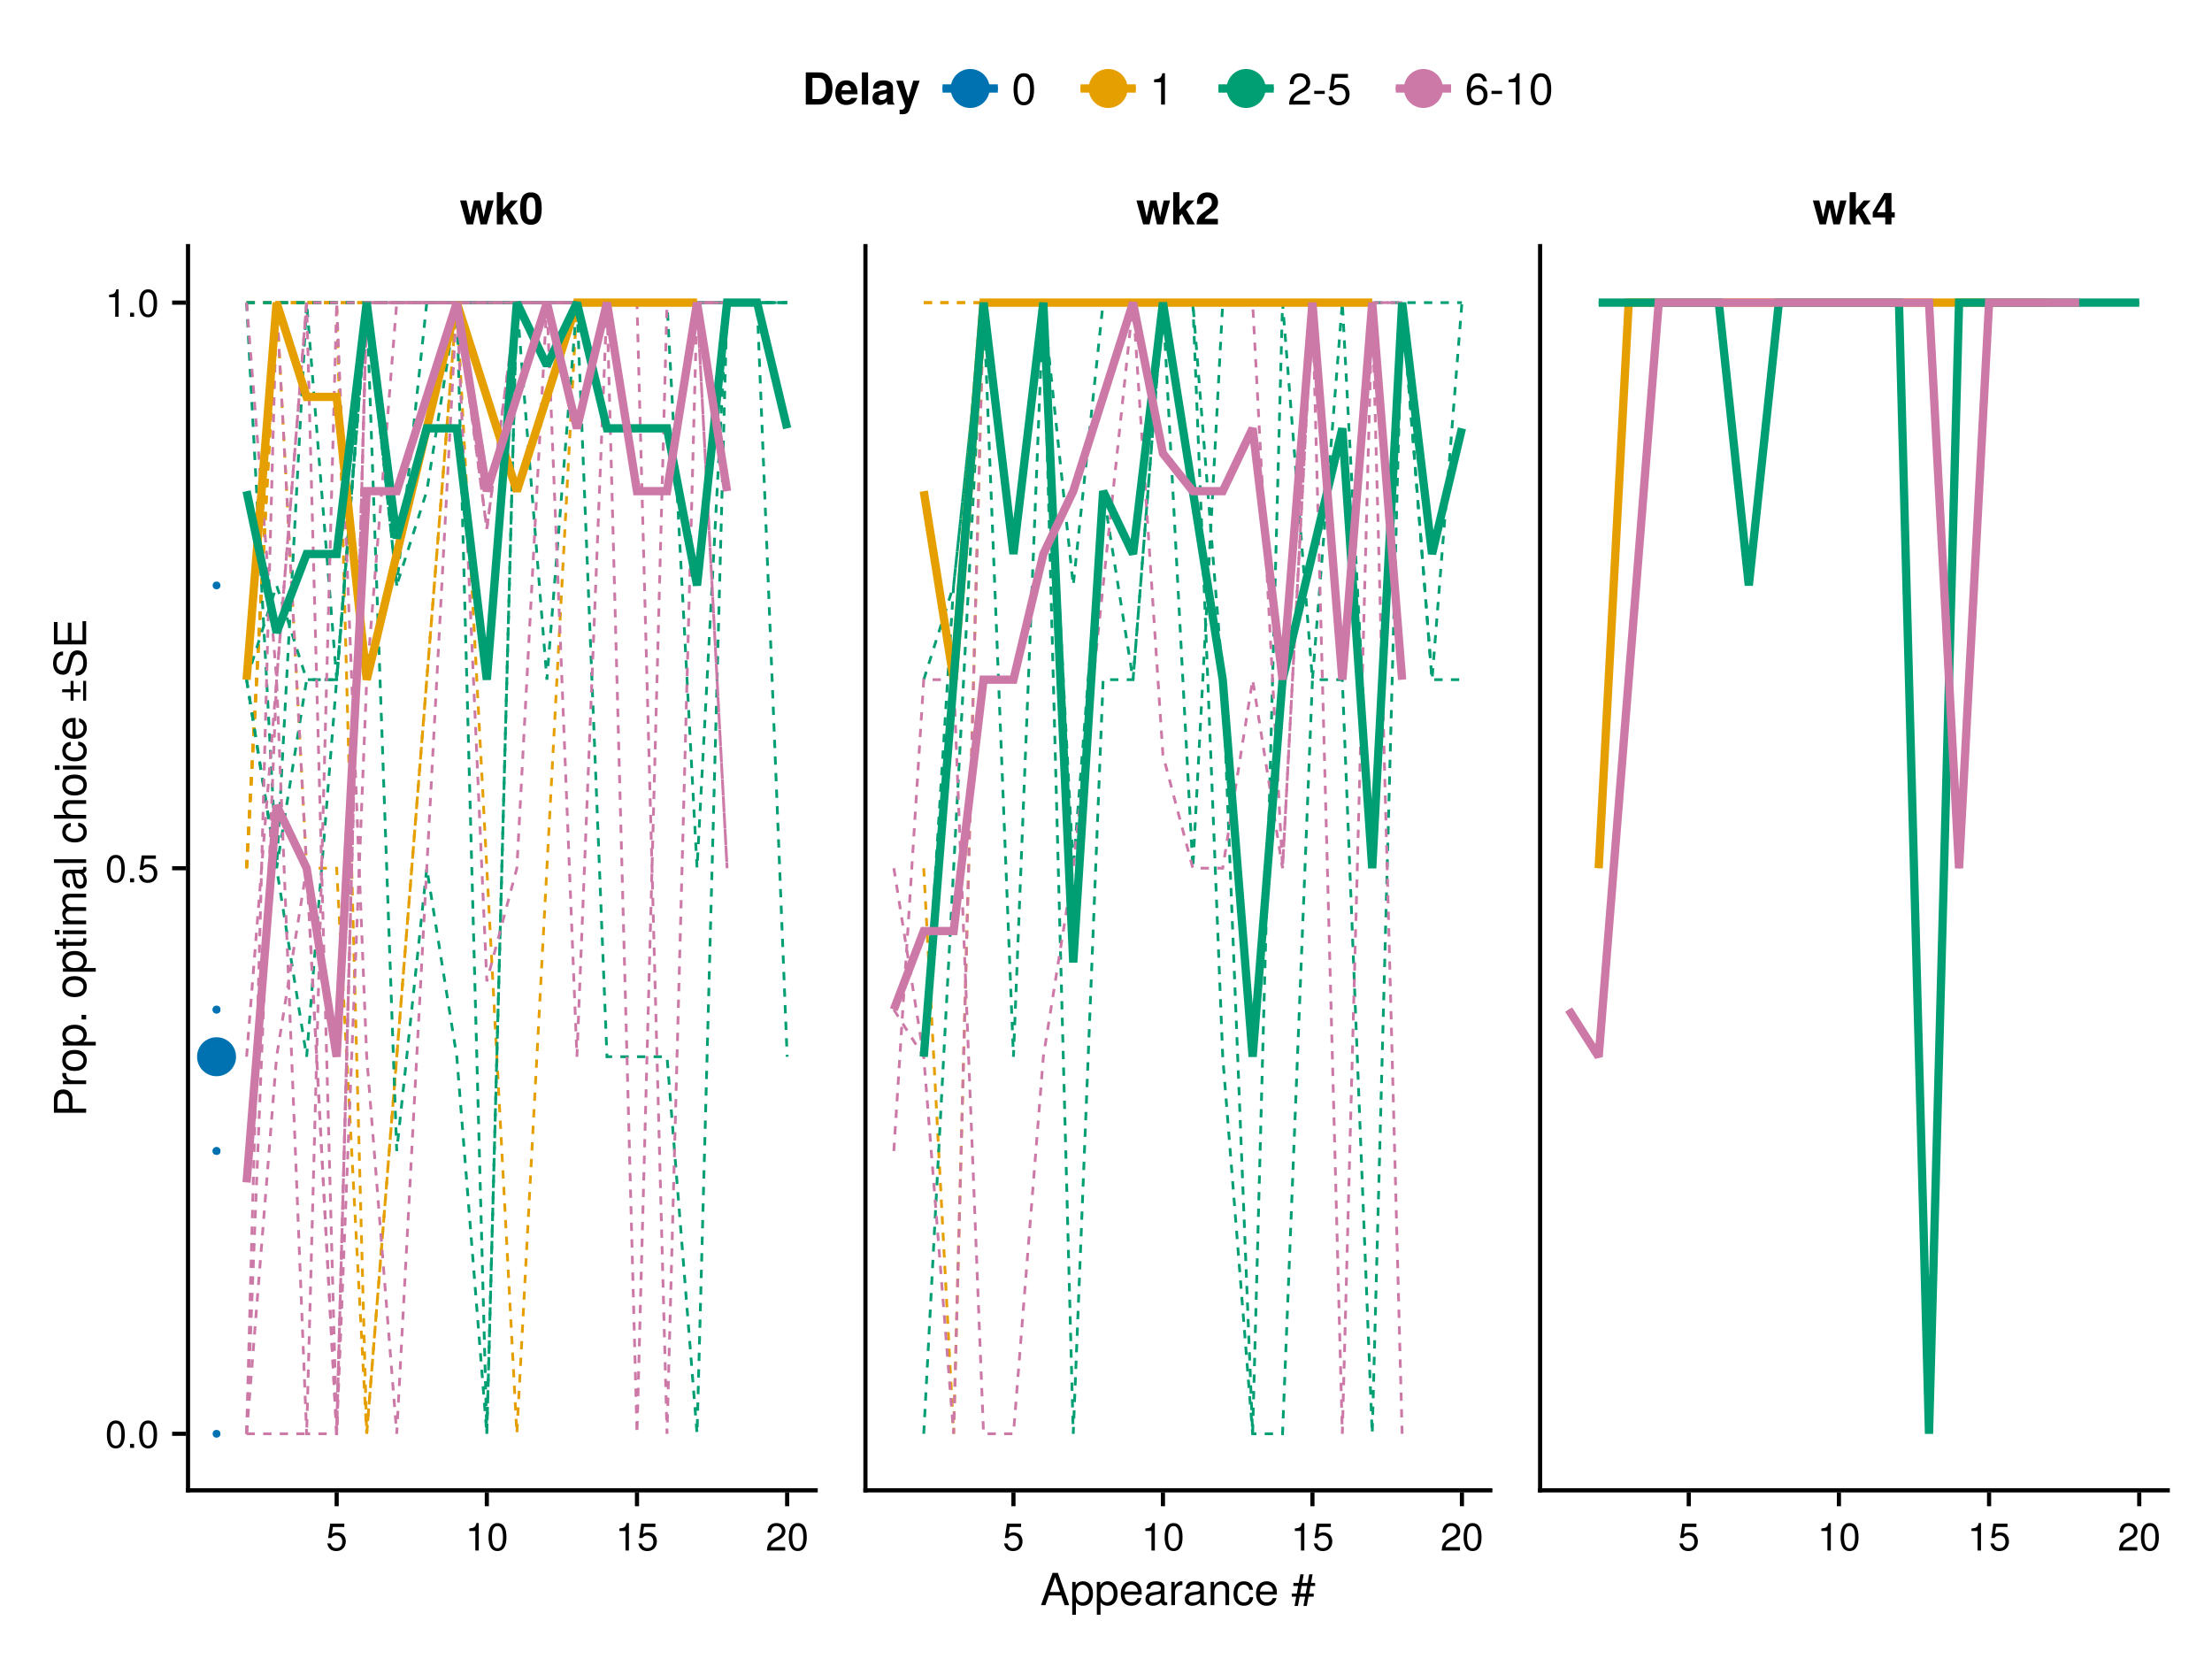 <?xml version="1.0" encoding="UTF-8"?>
<svg xmlns="http://www.w3.org/2000/svg" xmlns:xlink="http://www.w3.org/1999/xlink" width="800" height="600" viewBox="0 0 800 600">
<defs>
<g>
<g id="glyph-0-0-d2bbd9e6">
<path d="M 7.188 -3.297 C 7.188 -1.188 5.781 0.203 3.781 0.203 C 2.016 0.203 0.891 -0.578 0.484 -2.547 C 0.484 -2.547 1.719 -2.547 1.719 -2.547 C 2.016 -1.422 2.672 -0.875 3.75 -0.875 C 5.094 -0.875 5.922 -1.688 5.922 -3.125 C 5.922 -4.594 5.078 -5.453 3.75 -5.453 C 2.984 -5.453 2.5 -5.203 1.938 -4.516 C 1.938 -4.516 0.797 -4.516 0.797 -4.516 C 0.797 -4.516 1.547 -9.719 1.547 -9.719 C 1.547 -9.719 6.656 -9.719 6.656 -9.719 C 6.656 -9.719 6.656 -8.5 6.656 -8.5 C 6.656 -8.5 2.531 -8.5 2.531 -8.5 C 2.531 -8.5 2.141 -5.938 2.141 -5.938 C 2.719 -6.359 3.281 -6.531 3.969 -6.531 C 5.875 -6.531 7.188 -5.25 7.188 -3.297 Z M 7.188 -3.297 "/>
</g>
<g id="glyph-1-0-d2bbd9e6">
<path d="M 4.859 0 C 4.859 0 3.625 0 3.625 0 C 3.625 0 3.625 -7.062 3.625 -7.062 C 3.625 -7.062 1.422 -7.062 1.422 -7.062 C 1.422 -7.062 1.422 -7.953 1.422 -7.953 C 3.328 -8.188 3.609 -8.406 4.047 -9.922 C 4.047 -9.922 4.859 -9.922 4.859 -9.922 C 4.859 -9.922 4.859 0 4.859 0 Z M 4.859 0 "/>
</g>
<g id="glyph-1-1-d2bbd9e6">
<path d="M 7.094 -4.781 C 7.094 -1.516 5.953 0.203 3.844 0.203 C 1.719 0.203 0.609 -1.516 0.609 -4.859 C 0.609 -8.188 1.703 -9.922 3.844 -9.922 C 6 -9.922 7.094 -8.219 7.094 -4.781 Z M 5.844 -4.891 C 5.844 -7.547 5.188 -8.828 3.844 -8.828 C 2.516 -8.828 1.859 -7.562 1.859 -4.844 C 1.859 -2.125 2.516 -0.812 3.828 -0.812 C 5.188 -0.812 5.844 -2.078 5.844 -4.891 Z M 5.844 -4.891 "/>
</g>
<g id="glyph-1-2-d2bbd9e6">
<path d="M 7.188 -3.297 C 7.188 -1.188 5.781 0.203 3.781 0.203 C 2.016 0.203 0.891 -0.578 0.484 -2.547 C 0.484 -2.547 1.719 -2.547 1.719 -2.547 C 2.016 -1.422 2.672 -0.875 3.75 -0.875 C 5.094 -0.875 5.922 -1.688 5.922 -3.125 C 5.922 -4.594 5.078 -5.453 3.75 -5.453 C 2.984 -5.453 2.5 -5.203 1.938 -4.516 C 1.938 -4.516 0.797 -4.516 0.797 -4.516 C 0.797 -4.516 1.547 -9.719 1.547 -9.719 C 1.547 -9.719 6.656 -9.719 6.656 -9.719 C 6.656 -9.719 6.656 -8.5 6.656 -8.5 C 6.656 -8.5 2.531 -8.5 2.531 -8.5 C 2.531 -8.5 2.141 -5.938 2.141 -5.938 C 2.719 -6.359 3.281 -6.531 3.969 -6.531 C 5.875 -6.531 7.188 -5.25 7.188 -3.297 Z M 7.188 -3.297 "/>
</g>
<g id="glyph-1-3-d2bbd9e6">
<path d="M 7.156 -7.016 C 7.156 -5.797 6.438 -4.766 5.047 -4.016 C 5.047 -4.016 3.656 -3.266 3.656 -3.266 C 2.438 -2.547 1.984 -2.031 1.859 -1.219 C 1.859 -1.219 7.078 -1.219 7.078 -1.219 C 7.078 -1.219 7.078 0 7.078 0 C 7.078 0 0.469 0 0.469 0 C 0.594 -2.188 1.188 -3.125 3.266 -4.297 C 3.266 -4.297 4.547 -5.031 4.547 -5.031 C 5.438 -5.531 5.891 -6.203 5.891 -6.984 C 5.891 -8.047 5.047 -8.844 3.938 -8.844 C 2.719 -8.844 2.031 -8.141 1.938 -6.484 C 1.938 -6.484 0.703 -6.484 0.703 -6.484 C 0.766 -8.891 1.953 -9.922 3.969 -9.922 C 5.859 -9.922 7.156 -8.688 7.156 -7.016 Z M 7.156 -7.016 "/>
</g>
<g id="glyph-1-4-d2bbd9e6">
<path d="M 2.672 0 C 2.672 0 1.219 0 1.219 0 C 1.219 0 1.219 -1.453 1.219 -1.453 C 1.219 -1.453 2.672 -1.453 2.672 -1.453 C 2.672 -1.453 2.672 0 2.672 0 Z M 2.672 0 "/>
</g>
<g id="glyph-2-0-d2bbd9e6">
<path d="M -8.234 -9.875 C -6.297 -9.875 -4.938 -8.531 -4.938 -6.609 C -4.938 -6.609 -4.938 -2.938 -4.938 -2.938 C -4.938 -2.938 0 -2.938 0 -2.938 C 0 -2.938 0 -1.453 0 -1.453 C 0 -1.453 -11.656 -1.453 -11.656 -1.453 C -11.656 -1.453 -11.656 -6.266 -11.656 -6.266 C -11.656 -8.578 -10.438 -9.875 -8.234 -9.875 Z M -8.297 -8.312 C -9.578 -8.312 -10.359 -7.469 -10.359 -6.047 C -10.359 -6.047 -10.359 -2.938 -10.359 -2.938 C -10.359 -2.938 -6.25 -2.938 -6.25 -2.938 C -6.25 -2.938 -6.25 -6.047 -6.25 -6.047 C -6.25 -7.469 -7.031 -8.312 -8.297 -8.312 Z M -8.297 -8.312 "/>
</g>
<g id="glyph-2-1-d2bbd9e6">
<path d="M 0 -2.453 C 0 -2.453 0 -1.125 0 -1.125 C 0 -1.125 -8.391 -1.125 -8.391 -1.125 C -8.391 -1.125 -8.391 -2.453 -8.391 -2.453 C -8.391 -2.453 0 -2.453 0 -2.453 Z M -9.641 -2.625 C -9.641 -2.625 -9.641 -0.953 -9.641 -0.953 C -9.641 -0.953 -11.312 -0.953 -11.312 -0.953 C -11.312 -0.953 -11.312 -2.625 -11.312 -2.625 C -11.312 -2.625 -9.641 -2.625 -9.641 -2.625 Z M -9.641 -2.625 "/>
</g>
<g id="glyph-2-2-d2bbd9e6">
<path d="M 0 -12.156 C 0 -12.156 0 -10.828 0 -10.828 C 0 -10.828 -5.781 -10.828 -5.781 -10.828 C -6.828 -10.828 -7.453 -10.266 -7.453 -9.297 C -7.453 -8.203 -6.484 -7.312 -5.266 -7.312 C -5.266 -7.312 0 -7.312 0 -7.312 C 0 -7.312 0 -5.984 0 -5.984 C 0 -5.984 -5.781 -5.984 -5.781 -5.984 C -6.844 -5.984 -7.453 -5.422 -7.453 -4.438 C -7.453 -3.344 -6.484 -2.469 -5.266 -2.469 C -5.266 -2.469 0 -2.469 0 -2.469 C 0 -2.469 0 -1.141 0 -1.141 C 0 -1.141 -8.391 -1.141 -8.391 -1.141 C -8.391 -1.141 -8.391 -2.359 -8.391 -2.359 C -8.391 -2.359 -7.203 -2.359 -7.203 -2.359 C -8.203 -3.078 -8.625 -3.812 -8.625 -4.922 C -8.625 -6.016 -8.234 -6.688 -7.344 -7.188 C -8.281 -7.969 -8.625 -8.641 -8.625 -9.766 C -8.625 -11.328 -7.797 -12.156 -6.281 -12.156 C -6.281 -12.156 0 -12.156 0 -12.156 Z M 0 -12.156 "/>
</g>
<g id="glyph-3-0-d2bbd9e6">
<path d="M -7.219 -5.141 C -7.188 -3.078 -6.234 -2.453 -4.359 -2.453 C -4.359 -2.453 0 -2.453 0 -2.453 C 0 -2.453 0 -1.125 0 -1.125 C 0 -1.125 -8.391 -1.125 -8.391 -1.125 C -8.391 -1.125 -8.391 -2.344 -8.391 -2.344 C -8.391 -2.344 -6.859 -2.344 -6.859 -2.344 C -8.109 -3.109 -8.625 -3.766 -8.625 -4.625 C -8.625 -4.797 -8.609 -4.906 -8.578 -5.141 C -8.578 -5.141 -7.219 -5.141 -7.219 -5.141 Z M -7.219 -5.141 "/>
</g>
<g id="glyph-3-1-d2bbd9e6">
<path d="M -4.109 -8.375 C -1.438 -8.375 0.234 -6.938 0.234 -4.781 C 0.234 -3.703 -0.141 -2.906 -1.016 -2.203 C -1.016 -2.203 3.484 -2.203 3.484 -2.203 C 3.484 -2.203 3.484 -0.875 3.484 -0.875 C 3.484 -0.875 -8.391 -0.875 -8.391 -0.875 C -8.391 -0.875 -8.391 -2.094 -8.391 -2.094 C -8.391 -2.094 -7.125 -2.094 -7.125 -2.094 C -8.109 -2.719 -8.625 -3.625 -8.625 -4.766 C -8.625 -6.984 -6.922 -8.375 -4.109 -8.375 Z M -4.141 -6.969 C -6.141 -6.969 -7.375 -6.016 -7.375 -4.547 C -7.375 -3.141 -6.094 -2.203 -4.125 -2.203 C -2.156 -2.203 -1.016 -3.141 -1.016 -4.547 C -1.016 -6 -2.234 -6.969 -4.141 -6.969 Z M -4.141 -6.969 "/>
</g>
<g id="glyph-3-2-d2bbd9e6">
<path d="M 0 -4.062 C 0.078 -3.609 0.109 -3.297 0.109 -2.969 C 0.109 -1.938 -0.375 -1.359 -1.219 -1.359 C -1.219 -1.359 -7.297 -1.359 -7.297 -1.359 C -7.297 -1.359 -7.297 -0.219 -7.297 -0.219 C -7.297 -0.219 -8.391 -0.219 -8.391 -0.219 C -8.391 -0.219 -8.391 -1.359 -8.391 -1.359 C -8.391 -1.359 -10.688 -1.359 -10.688 -1.359 C -10.688 -1.359 -10.688 -2.688 -10.688 -2.688 C -10.688 -2.688 -8.391 -2.688 -8.391 -2.688 C -8.391 -2.688 -8.391 -4.062 -8.391 -4.062 C -8.391 -4.062 -7.297 -4.062 -7.297 -4.062 C -7.297 -4.062 -7.297 -2.688 -7.297 -2.688 C -7.297 -2.688 -1.812 -2.688 -1.812 -2.688 C -1.219 -2.688 -1.062 -2.844 -1.062 -3.422 C -1.062 -3.688 -1.078 -3.891 -1.125 -4.062 C -1.125 -4.062 0 -4.062 0 -4.062 Z M 0 -4.062 "/>
</g>
<g id="glyph-3-3-d2bbd9e6">
<path d="M 0 -2.422 C 0 -2.422 0 -1.094 0 -1.094 C 0 -1.094 -11.656 -1.094 -11.656 -1.094 C -11.656 -1.094 -11.656 -2.422 -11.656 -2.422 C -11.656 -2.422 0 -2.422 0 -2.422 Z M 0 -2.422 "/>
</g>
<g id="glyph-3-4-d2bbd9e6">
<path d="M 0 -7.781 C 0 -7.781 0 -6.453 0 -6.453 C 0 -6.453 -5.812 -6.453 -5.812 -6.453 C -6.906 -6.453 -7.453 -5.656 -7.453 -4.719 C -7.453 -3.344 -6.344 -2.453 -4.625 -2.453 C -4.625 -2.453 0 -2.453 0 -2.453 C 0 -2.453 0 -1.125 0 -1.125 C 0 -1.125 -11.656 -1.125 -11.656 -1.125 C -11.656 -1.125 -11.656 -2.453 -11.656 -2.453 C -11.656 -2.453 -7.234 -2.453 -7.234 -2.453 C -8.25 -3.234 -8.625 -3.953 -8.625 -5.141 C -8.625 -6.766 -7.75 -7.781 -6.344 -7.781 C -6.344 -7.781 0 -7.781 0 -7.781 Z M 0 -7.781 "/>
</g>
<g id="glyph-4-0-d2bbd9e6">
<path d="M -4.125 -8.156 C -1.375 -8.156 0.234 -6.719 0.234 -4.375 C 0.234 -1.984 -1.375 -0.578 -4.188 -0.578 C -7.016 -0.578 -8.625 -2 -8.625 -4.359 C -8.625 -6.766 -7.031 -8.156 -4.125 -8.156 Z M -4.141 -6.766 C -6.219 -6.766 -7.391 -5.875 -7.391 -4.375 C -7.391 -2.875 -6.203 -1.969 -4.188 -1.969 C -2.156 -1.969 -0.984 -2.875 -0.984 -4.375 C -0.984 -5.844 -2.172 -6.766 -4.141 -6.766 Z M -4.141 -6.766 "/>
</g>
<g id="glyph-4-1-d2bbd9e6">
<path d="M -4.109 -8.375 C -1.438 -8.375 0.234 -6.938 0.234 -4.781 C 0.234 -3.703 -0.141 -2.906 -1.016 -2.203 C -1.016 -2.203 3.484 -2.203 3.484 -2.203 C 3.484 -2.203 3.484 -0.875 3.484 -0.875 C 3.484 -0.875 -8.391 -0.875 -8.391 -0.875 C -8.391 -0.875 -8.391 -2.094 -8.391 -2.094 C -8.391 -2.094 -7.125 -2.094 -7.125 -2.094 C -8.109 -2.719 -8.625 -3.625 -8.625 -4.766 C -8.625 -6.984 -6.922 -8.375 -4.109 -8.375 Z M -4.141 -6.969 C -6.141 -6.969 -7.375 -6.016 -7.375 -4.547 C -7.375 -3.141 -6.094 -2.203 -4.125 -2.203 C -2.156 -2.203 -1.016 -3.141 -1.016 -4.547 C -1.016 -6 -2.234 -6.969 -4.141 -6.969 Z M -4.141 -6.969 "/>
</g>
<g id="glyph-5-0-d2bbd9e6">
<path d="M 0 -3.062 C 0 -3.062 0 -1.391 0 -1.391 C 0 -1.391 -1.656 -1.391 -1.656 -1.391 C -1.656 -1.391 -1.656 -3.062 -1.656 -3.062 C -1.656 -3.062 0 -3.062 0 -3.062 Z M 0 -3.062 "/>
</g>
<g id="glyph-5-1-d2bbd9e6">
</g>
<g id="glyph-5-2-d2bbd9e6">
<path d="M -2.875 -7.625 C -0.953 -7.469 0.234 -6.203 0.234 -4.203 C 0.234 -1.938 -1.406 -0.5 -4.109 -0.5 C -6.891 -0.5 -8.625 -1.969 -8.625 -4.219 C -8.625 -6.094 -7.609 -7.375 -5.562 -7.531 C -5.562 -7.531 -5.562 -6.188 -5.562 -6.188 C -6.734 -6.031 -7.391 -5.328 -7.391 -4.203 C -7.391 -2.75 -6.203 -1.891 -4.109 -1.891 C -2.125 -1.891 -0.984 -2.766 -0.984 -4.234 C -0.984 -5.375 -1.531 -6.062 -2.875 -6.281 C -2.875 -6.281 -2.875 -7.625 -2.875 -7.625 Z M -2.875 -7.625 "/>
</g>
<g id="glyph-6-0-d2bbd9e6">
</g>
<g id="glyph-6-1-d2bbd9e6">
<path d="M -4.125 -8.156 C -1.375 -8.156 0.234 -6.719 0.234 -4.375 C 0.234 -1.984 -1.375 -0.578 -4.188 -0.578 C -7.016 -0.578 -8.625 -2 -8.625 -4.359 C -8.625 -6.766 -7.031 -8.156 -4.125 -8.156 Z M -4.141 -6.766 C -6.219 -6.766 -7.391 -5.875 -7.391 -4.375 C -7.391 -2.875 -6.203 -1.969 -4.188 -1.969 C -2.156 -1.969 -0.984 -2.875 -0.984 -4.375 C -0.984 -5.844 -2.172 -6.766 -4.141 -6.766 Z M -4.141 -6.766 "/>
</g>
<g id="glyph-6-2-d2bbd9e6">
<path d="M 0 -2.453 C 0 -2.453 0 -1.125 0 -1.125 C 0 -1.125 -8.391 -1.125 -8.391 -1.125 C -8.391 -1.125 -8.391 -2.453 -8.391 -2.453 C -8.391 -2.453 0 -2.453 0 -2.453 Z M -9.641 -2.625 C -9.641 -2.625 -9.641 -0.953 -9.641 -0.953 C -9.641 -0.953 -11.312 -0.953 -11.312 -0.953 C -11.312 -0.953 -11.312 -2.625 -11.312 -2.625 C -11.312 -2.625 -9.641 -2.625 -9.641 -2.625 Z M -9.641 -2.625 "/>
</g>
<g id="glyph-6-3-d2bbd9e6">
<path d="M -3.812 -8.203 C -3.812 -8.203 -3.812 -2.031 -3.812 -2.031 C -1.891 -2.062 -0.984 -3.109 -0.984 -4.5 C -0.984 -5.562 -1.438 -6.312 -2.547 -6.688 C -2.547 -6.688 -2.547 -8.031 -2.547 -8.031 C -0.844 -7.703 0.234 -6.375 0.234 -4.453 C 0.234 -2.094 -1.391 -0.641 -4.141 -0.641 C -6.891 -0.641 -8.625 -2.141 -8.625 -4.484 C -8.625 -6.047 -7.797 -7.328 -6.422 -7.875 C -5.797 -8.109 -5.031 -8.203 -3.812 -8.203 Z M -4.984 -6.781 C -6.297 -6.781 -7.391 -5.781 -7.391 -4.469 C -7.391 -3.125 -6.391 -2.172 -4.891 -2.062 C -4.891 -2.062 -4.891 -6.766 -4.891 -6.766 C -4.922 -6.781 -4.984 -6.781 -4.984 -6.781 Z M -4.984 -6.781 "/>
</g>
<g id="glyph-7-0-d2bbd9e6">
<path d="M -0.031 -8.562 C 0.078 -8.125 0.109 -7.922 0.109 -7.641 C 0.109 -6.984 -0.359 -6.422 -0.984 -6.266 C -0.203 -5.531 0.234 -4.5 0.234 -3.422 C 0.234 -1.734 -0.656 -0.672 -2.172 -0.672 C -3.203 -0.672 -3.953 -1.172 -4.359 -2.141 C -4.562 -2.656 -4.625 -2.938 -4.859 -4.828 C -4.984 -5.891 -5.234 -6.219 -5.797 -6.219 C -5.797 -6.219 -6.141 -6.219 -6.141 -6.219 C -6.938 -6.219 -7.391 -5.547 -7.391 -4.359 C -7.391 -3.109 -6.922 -2.5 -5.906 -2.391 C -5.906 -2.391 -5.906 -1.047 -5.906 -1.047 C -7.844 -1.125 -8.625 -2.375 -8.625 -4.406 C -8.625 -6.469 -7.828 -7.547 -6.344 -7.547 C -6.344 -7.547 -1.656 -7.547 -1.656 -7.547 C -1.25 -7.547 -1.016 -7.812 -1.016 -8.266 C -1.016 -8.359 -1.016 -8.422 -1.047 -8.562 C -1.047 -8.562 -0.031 -8.562 -0.031 -8.562 Z M -2.891 -6.219 C -2.891 -6.219 -4.141 -6.219 -4.141 -6.219 C -3.938 -5.781 -3.875 -5.484 -3.688 -4.078 C -3.469 -2.656 -3.094 -2.062 -2.203 -2.062 C -1.297 -2.062 -0.922 -2.672 -0.922 -3.719 C -0.922 -5.016 -1.703 -6.219 -2.891 -6.219 Z M -2.891 -6.219 "/>
</g>
<g id="glyph-7-1-d2bbd9e6">
</g>
<g id="glyph-8-0-d2bbd9e6">
<path d="M -4.547 -8.25 C -4.547 -8.25 -4.547 -5.219 -4.547 -5.219 C -4.547 -5.219 -2.062 -5.219 -2.062 -5.219 C -2.062 -5.219 -2.062 -4.125 -2.062 -4.125 C -2.062 -4.125 -4.547 -4.125 -4.547 -4.125 C -4.547 -4.125 -4.547 -1.094 -4.547 -1.094 C -4.547 -1.094 -5.625 -1.094 -5.625 -1.094 C -5.625 -1.094 -5.625 -4.125 -5.625 -4.125 C -5.625 -4.125 -8.672 -4.125 -8.672 -4.125 C -8.672 -4.125 -8.672 -5.219 -8.672 -5.219 C -8.672 -5.219 -5.625 -5.219 -5.625 -5.219 C -5.625 -5.219 -5.625 -8.25 -5.625 -8.25 C -5.625 -8.25 -4.547 -8.25 -4.547 -8.25 Z M 0 -8.25 C 0 -8.25 0 -1.094 0 -1.094 C 0 -1.094 -1.094 -1.094 -1.094 -1.094 C -1.094 -1.094 -1.094 -8.25 -1.094 -8.25 C -1.094 -8.25 0 -8.25 0 -8.25 Z M 0 -8.25 "/>
</g>
<g id="glyph-9-0-d2bbd9e6">
<path d="M -3.203 -9.938 C -1.125 -9.938 0.281 -8.344 0.281 -5.375 C 0.281 -2.625 -1.047 -0.766 -3.797 -0.766 C -3.797 -0.766 -3.797 -2.172 -3.797 -2.172 C -2.125 -2.172 -1.031 -3.266 -1.031 -5.469 C -1.031 -7.484 -1.781 -8.453 -3.062 -8.453 C -3.969 -8.453 -4.562 -7.781 -4.938 -6.297 C -4.938 -6.297 -5.719 -3.406 -5.719 -3.406 C -6.109 -1.875 -7.016 -1.125 -8.438 -1.125 C -10.547 -1.125 -11.953 -2.703 -11.953 -5.266 C -11.953 -7.953 -10.625 -9.531 -8.344 -9.531 C -8.344 -9.531 -8.344 -8.125 -8.344 -8.125 C -9.859 -8.125 -10.703 -7.078 -10.703 -5.219 C -10.703 -3.641 -9.828 -2.609 -8.641 -2.609 C -7.75 -2.609 -7.281 -3.125 -6.906 -4.531 C -6.906 -4.531 -6.125 -7.453 -6.125 -7.453 C -5.703 -9.047 -4.641 -9.938 -3.203 -9.938 Z M -3.203 -9.938 "/>
</g>
<g id="glyph-10-0-d2bbd9e6">
<path d="M 0 -9.812 C 0 -9.812 0 -1.438 0 -1.438 C 0 -1.438 -11.656 -1.438 -11.656 -1.438 C -11.656 -1.438 -11.656 -9.516 -11.656 -9.516 C -11.656 -9.516 -10.359 -9.516 -10.359 -9.516 C -10.359 -9.516 -10.359 -2.922 -10.359 -2.922 C -10.359 -2.922 -6.625 -2.922 -6.625 -2.922 C -6.625 -2.922 -6.625 -9.281 -6.625 -9.281 C -6.625 -9.281 -5.312 -9.281 -5.312 -9.281 C -5.312 -9.281 -5.312 -2.922 -5.312 -2.922 C -5.312 -2.922 -1.312 -2.922 -1.312 -2.922 C -1.312 -2.922 -1.312 -9.812 -1.312 -9.812 C -1.312 -9.812 0 -9.812 0 -9.812 Z M 0 -9.812 "/>
</g>
<g id="glyph-11-0-d2bbd9e6">
<path d="M 10.453 0 C 10.453 0 8.781 0 8.781 0 C 8.781 0 7.578 -3.5 7.578 -3.5 C 7.578 -3.5 3.094 -3.5 3.094 -3.5 C 3.094 -3.5 1.859 0 1.859 0 C 1.859 0 0.266 0 0.266 0 C 0.266 0 4.438 -11.656 4.438 -11.656 C 4.438 -11.656 6.359 -11.656 6.359 -11.656 C 6.359 -11.656 10.453 0 10.453 0 Z M 7.172 -4.75 C 7.172 -4.75 5.375 -10.062 5.375 -10.062 C 5.375 -10.062 3.453 -4.75 3.453 -4.75 C 3.453 -4.75 7.172 -4.75 7.172 -4.75 Z M 7.172 -4.75 "/>
</g>
<g id="glyph-11-1-d2bbd9e6">
<path d="M 8.375 -4.109 C 8.375 -1.438 6.938 0.234 4.781 0.234 C 3.703 0.234 2.906 -0.141 2.203 -1.016 C 2.203 -1.016 2.203 3.484 2.203 3.484 C 2.203 3.484 0.875 3.484 0.875 3.484 C 0.875 3.484 0.875 -8.391 0.875 -8.391 C 0.875 -8.391 2.094 -8.391 2.094 -8.391 C 2.094 -8.391 2.094 -7.125 2.094 -7.125 C 2.719 -8.109 3.625 -8.625 4.766 -8.625 C 6.984 -8.625 8.375 -6.922 8.375 -4.109 Z M 6.969 -4.141 C 6.969 -6.141 6.016 -7.375 4.547 -7.375 C 3.141 -7.375 2.203 -6.094 2.203 -4.125 C 2.203 -2.156 3.141 -1.016 4.547 -1.016 C 6 -1.016 6.969 -2.234 6.969 -4.141 Z M 6.969 -4.141 "/>
</g>
<g id="glyph-11-2-d2bbd9e6">
<path d="M 8.203 -3.812 C 8.203 -3.812 2.031 -3.812 2.031 -3.812 C 2.062 -1.891 3.109 -0.984 4.5 -0.984 C 5.562 -0.984 6.312 -1.438 6.688 -2.547 C 6.688 -2.547 8.031 -2.547 8.031 -2.547 C 7.703 -0.844 6.375 0.234 4.453 0.234 C 2.094 0.234 0.641 -1.391 0.641 -4.141 C 0.641 -6.891 2.141 -8.625 4.484 -8.625 C 6.047 -8.625 7.328 -7.797 7.875 -6.422 C 8.109 -5.797 8.203 -5.031 8.203 -3.812 Z M 6.781 -4.984 C 6.781 -6.297 5.781 -7.391 4.469 -7.391 C 3.125 -7.391 2.172 -6.391 2.062 -4.891 C 2.062 -4.891 6.766 -4.891 6.766 -4.891 C 6.781 -4.922 6.781 -4.984 6.781 -4.984 Z M 6.781 -4.984 "/>
</g>
<g id="glyph-11-3-d2bbd9e6">
<path d="M 8.562 -0.031 C 8.125 0.078 7.922 0.109 7.641 0.109 C 6.984 0.109 6.422 -0.359 6.266 -0.984 C 5.531 -0.203 4.5 0.234 3.422 0.234 C 1.734 0.234 0.672 -0.656 0.672 -2.172 C 0.672 -3.203 1.172 -3.953 2.141 -4.359 C 2.656 -4.562 2.938 -4.625 4.828 -4.859 C 5.891 -4.984 6.219 -5.234 6.219 -5.797 C 6.219 -5.797 6.219 -6.141 6.219 -6.141 C 6.219 -6.938 5.547 -7.391 4.359 -7.391 C 3.109 -7.391 2.5 -6.922 2.391 -5.906 C 2.391 -5.906 1.047 -5.906 1.047 -5.906 C 1.125 -7.844 2.375 -8.625 4.406 -8.625 C 6.469 -8.625 7.547 -7.828 7.547 -6.344 C 7.547 -6.344 7.547 -1.656 7.547 -1.656 C 7.547 -1.25 7.812 -1.016 8.266 -1.016 C 8.359 -1.016 8.422 -1.016 8.562 -1.047 C 8.562 -1.047 8.562 -0.031 8.562 -0.031 Z M 6.219 -2.891 C 6.219 -2.891 6.219 -4.141 6.219 -4.141 C 5.781 -3.938 5.484 -3.875 4.078 -3.688 C 2.656 -3.469 2.062 -3.094 2.062 -2.203 C 2.062 -1.297 2.672 -0.922 3.719 -0.922 C 5.016 -0.922 6.219 -1.703 6.219 -2.891 Z M 6.219 -2.891 "/>
</g>
<g id="glyph-11-4-d2bbd9e6">
<path d="M 5.141 -7.219 C 3.078 -7.188 2.453 -6.234 2.453 -4.359 C 2.453 -4.359 2.453 0 2.453 0 C 2.453 0 1.125 0 1.125 0 C 1.125 0 1.125 -8.391 1.125 -8.391 C 1.125 -8.391 2.344 -8.391 2.344 -8.391 C 2.344 -8.391 2.344 -6.859 2.344 -6.859 C 3.109 -8.109 3.766 -8.625 4.625 -8.625 C 4.797 -8.625 4.906 -8.609 5.141 -8.578 C 5.141 -8.578 5.141 -7.219 5.141 -7.219 Z M 5.141 -7.219 "/>
</g>
<g id="glyph-11-5-d2bbd9e6">
<path d="M 7.797 0 C 7.797 0 6.469 0 6.469 0 C 6.469 0 6.469 -5.812 6.469 -5.812 C 6.469 -6.812 5.797 -7.453 4.734 -7.453 C 3.375 -7.453 2.453 -6.344 2.453 -4.625 C 2.453 -4.625 2.453 0 2.453 0 C 2.453 0 1.125 0 1.125 0 C 1.125 0 1.125 -8.391 1.125 -8.391 C 1.125 -8.391 2.359 -8.391 2.359 -8.391 C 2.359 -8.391 2.359 -6.969 2.359 -6.969 C 3.094 -8.141 3.891 -8.625 5.141 -8.625 C 6.75 -8.625 7.797 -7.734 7.797 -6.344 C 7.797 -6.344 7.797 0 7.797 0 Z M 7.797 0 "/>
</g>
<g id="glyph-11-6-d2bbd9e6">
<path d="M 7.625 -2.875 C 7.469 -0.953 6.203 0.234 4.203 0.234 C 1.938 0.234 0.5 -1.406 0.5 -4.109 C 0.5 -6.891 1.969 -8.625 4.219 -8.625 C 6.094 -8.625 7.375 -7.609 7.531 -5.562 C 7.531 -5.562 6.188 -5.562 6.188 -5.562 C 6.031 -6.734 5.328 -7.391 4.203 -7.391 C 2.75 -7.391 1.891 -6.203 1.891 -4.109 C 1.891 -2.125 2.766 -0.984 4.234 -0.984 C 5.375 -0.984 6.062 -1.531 6.281 -2.875 C 6.281 -2.875 7.625 -2.875 7.625 -2.875 Z M 7.625 -2.875 "/>
</g>
<g id="glyph-11-7-d2bbd9e6">
</g>
<g id="glyph-11-8-d2bbd9e6">
<path d="M 8.672 -6.922 C 8.672 -6.922 6.969 -6.922 6.969 -6.922 C 6.969 -6.922 6.484 -4.141 6.484 -4.141 C 6.484 -4.141 8.156 -4.141 8.156 -4.141 C 8.156 -4.141 8.156 -3.062 8.156 -3.062 C 8.156 -3.062 6.281 -3.062 6.281 -3.062 C 6.281 -3.062 5.656 0.312 5.656 0.312 C 5.656 0.312 4.453 0.312 4.453 0.312 C 4.453 0.312 5.062 -3.062 5.062 -3.062 C 5.062 -3.062 3.078 -3.062 3.078 -3.062 C 3.078 -3.062 2.453 0.312 2.453 0.312 C 2.453 0.312 1.234 0.312 1.234 0.312 C 1.234 0.312 1.844 -3.062 1.844 -3.062 C 1.844 -3.062 0.219 -3.062 0.219 -3.062 C 0.219 -3.062 0.219 -4.141 0.219 -4.141 C 0.219 -4.141 2.047 -4.141 2.047 -4.141 C 2.047 -4.141 2.547 -6.922 2.547 -6.922 C 2.547 -6.922 0.812 -6.922 0.812 -6.922 C 0.812 -6.922 0.812 -8.016 0.812 -8.016 C 0.812 -8.016 2.75 -8.016 2.75 -8.016 C 2.75 -8.016 3.328 -11.156 3.328 -11.156 C 3.328 -11.156 4.547 -11.156 4.547 -11.156 C 4.547 -11.156 3.969 -8.016 3.969 -8.016 C 3.969 -8.016 5.969 -8.016 5.969 -8.016 C 5.969 -8.016 6.531 -11.156 6.531 -11.156 C 6.531 -11.156 7.766 -11.156 7.766 -11.156 C 7.766 -11.156 7.188 -8.016 7.188 -8.016 C 7.188 -8.016 8.672 -8.016 8.672 -8.016 C 8.672 -8.016 8.672 -6.922 8.672 -6.922 Z M 5.766 -6.922 C 5.766 -6.922 3.781 -6.922 3.781 -6.922 C 3.781 -6.922 3.266 -4.141 3.266 -4.141 C 3.266 -4.141 5.266 -4.141 5.266 -4.141 C 5.266 -4.141 5.766 -6.922 5.766 -6.922 Z M 5.766 -6.922 "/>
</g>
<g id="glyph-11-9-d2bbd9e6">
<path d="M 8.109 -5.453 C 8.109 -1.734 6.797 0.234 4.406 0.234 C 1.969 0.234 0.688 -1.734 0.688 -5.547 C 0.688 -9.359 1.953 -11.344 4.406 -11.344 C 6.859 -11.344 8.109 -9.391 8.109 -5.453 Z M 6.672 -5.578 C 6.672 -8.625 5.922 -10.094 4.406 -10.094 C 2.875 -10.094 2.125 -8.641 2.125 -5.531 C 2.125 -2.438 2.875 -0.922 4.375 -0.922 C 5.938 -0.922 6.672 -2.375 6.672 -5.578 Z M 6.672 -5.578 "/>
</g>
<g id="glyph-11-10-d2bbd9e6">
<path d="M 5.547 0 C 5.547 0 4.141 0 4.141 0 C 4.141 0 4.141 -8.078 4.141 -8.078 C 4.141 -8.078 1.625 -8.078 1.625 -8.078 C 1.625 -8.078 1.625 -9.094 1.625 -9.094 C 3.812 -9.359 4.125 -9.594 4.625 -11.344 C 4.625 -11.344 5.547 -11.344 5.547 -11.344 C 5.547 -11.344 5.547 0 5.547 0 Z M 5.547 0 "/>
</g>
<g id="glyph-11-11-d2bbd9e6">
<path d="M 8.172 -8.016 C 8.172 -6.625 7.359 -5.438 5.781 -4.594 C 5.781 -4.594 4.172 -3.734 4.172 -3.734 C 2.781 -2.906 2.266 -2.312 2.125 -1.391 C 2.125 -1.391 8.094 -1.391 8.094 -1.391 C 8.094 -1.391 8.094 0 8.094 0 C 8.094 0 0.547 0 0.547 0 C 0.672 -2.5 1.359 -3.562 3.734 -4.906 C 3.734 -4.906 5.203 -5.75 5.203 -5.75 C 6.203 -6.312 6.734 -7.094 6.734 -7.984 C 6.734 -9.203 5.781 -10.109 4.5 -10.109 C 3.109 -10.109 2.312 -9.312 2.203 -7.406 C 2.203 -7.406 0.797 -7.406 0.797 -7.406 C 0.875 -10.156 2.219 -11.344 4.547 -11.344 C 6.688 -11.344 8.172 -9.938 8.172 -8.016 Z M 8.172 -8.016 "/>
</g>
<g id="glyph-11-12-d2bbd9e6">
<path d="M 4.547 -3.844 C 4.547 -3.844 0.734 -3.844 0.734 -3.844 C 0.734 -3.844 0.734 -4.984 0.734 -4.984 C 0.734 -4.984 4.547 -4.984 4.547 -4.984 C 4.547 -4.984 4.547 -3.844 4.547 -3.844 Z M 4.547 -3.844 "/>
</g>
<g id="glyph-11-13-d2bbd9e6">
<path d="M 8.203 -3.766 C 8.203 -1.359 6.609 0.234 4.312 0.234 C 2.297 0.234 1.031 -0.656 0.562 -2.906 C 0.562 -2.906 1.969 -2.906 1.969 -2.906 C 2.297 -1.625 3.062 -1.016 4.281 -1.016 C 5.828 -1.016 6.766 -1.938 6.766 -3.562 C 6.766 -5.25 5.812 -6.219 4.281 -6.219 C 3.406 -6.219 2.859 -5.953 2.203 -5.172 C 2.203 -5.172 0.906 -5.172 0.906 -5.172 C 0.906 -5.172 1.766 -11.109 1.766 -11.109 C 1.766 -11.109 7.609 -11.109 7.609 -11.109 C 7.609 -11.109 7.609 -9.719 7.609 -9.719 C 7.609 -9.719 2.891 -9.719 2.891 -9.719 C 2.891 -9.719 2.453 -6.781 2.453 -6.781 C 3.109 -7.266 3.75 -7.469 4.547 -7.469 C 6.719 -7.469 8.203 -6 8.203 -3.766 Z M 8.203 -3.766 "/>
</g>
<g id="glyph-11-14-d2bbd9e6">
<path d="M 8.203 -3.516 C 8.203 -1.297 6.656 0.234 4.5 0.234 C 1.906 0.234 0.688 -1.625 0.688 -5.172 C 0.688 -9.125 2.109 -11.344 4.75 -11.344 C 6.484 -11.344 7.703 -10.234 7.969 -8.391 C 7.969 -8.391 6.562 -8.391 6.562 -8.391 C 6.344 -9.469 5.641 -10.094 4.656 -10.094 C 3.047 -10.094 2.141 -8.562 2.125 -5.797 C 2.734 -6.625 3.609 -7.062 4.734 -7.062 C 6.766 -7.062 8.203 -5.625 8.203 -3.516 Z M 6.766 -3.406 C 6.766 -4.922 5.922 -5.812 4.562 -5.812 C 3.172 -5.812 2.203 -4.891 2.203 -3.484 C 2.203 -2.031 3.203 -1.016 4.516 -1.016 C 5.812 -1.016 6.766 -1.984 6.766 -3.406 Z M 6.766 -3.406 "/>
</g>
<g id="glyph-12-0-d2bbd9e6">
<path d="M 12.25 -8.641 C 12.25 -8.641 9.812 0 9.812 0 C 9.812 0 7.484 0 7.484 0 C 7.484 0 6.188 -6.094 6.188 -6.094 C 6.188 -6.094 4.812 0 4.812 0 C 4.812 0 2.516 0 2.516 0 C 2.516 0 0.078 -8.641 0.078 -8.641 C 0.078 -8.641 2.406 -8.641 2.406 -8.641 C 2.406 -8.641 3.781 -2.594 3.781 -2.594 C 3.781 -2.594 5.094 -8.641 5.094 -8.641 C 5.094 -8.641 7.328 -8.641 7.328 -8.641 C 7.328 -8.641 8.625 -2.594 8.625 -2.594 C 8.625 -2.594 9.938 -8.641 9.938 -8.641 C 9.938 -8.641 12.25 -8.641 12.25 -8.641 Z M 12.25 -8.641 "/>
</g>
<g id="glyph-12-1-d2bbd9e6">
<path d="M 8.766 0 C 8.766 0 6.141 0 6.141 0 C 6.141 0 4.078 -3.812 4.078 -3.812 C 4.078 -3.812 3.188 -2.828 3.188 -2.828 C 3.188 -2.828 3.188 0 3.188 0 C 3.188 0 0.938 0 0.938 0 C 0.938 0 0.938 -11.656 0.938 -11.656 C 0.938 -11.656 3.188 -11.656 3.188 -11.656 C 3.188 -11.656 3.188 -5.281 3.188 -5.281 C 3.188 -5.281 6.016 -8.641 6.016 -8.641 C 6.016 -8.641 8.562 -8.641 8.562 -8.641 C 8.562 -8.641 5.609 -5.375 5.609 -5.375 C 5.609 -5.375 8.766 0 8.766 0 Z M 8.766 0 "/>
</g>
<g id="glyph-12-2-d2bbd9e6">
<path d="M 8.266 -5.641 C 8.266 -1.172 6.672 0.141 4.375 0.141 C 1.094 0.141 0.469 -2.547 0.469 -5.719 C 0.469 -8.969 1.125 -11.578 4.375 -11.578 C 7.703 -11.578 8.266 -8.859 8.266 -5.641 Z M 6.031 -5.703 C 6.031 -9.219 5.469 -9.781 4.375 -9.781 C 3.172 -9.781 2.703 -9.031 2.703 -5.734 C 2.703 -2.359 3.234 -1.781 4.375 -1.781 C 5.562 -1.781 6.031 -2.516 6.031 -5.703 Z M 6.031 -5.703 "/>
</g>
<g id="glyph-12-3-d2bbd9e6">
<path d="M 8.234 -7.984 C 8.234 -6.453 7.656 -5.578 5.703 -4.141 C 4.031 -2.922 3.688 -2.609 3.391 -2 C 3.391 -2 8.188 -2 8.188 -2 C 8.188 -2 8.188 0 8.188 0 C 8.188 0 0.484 0 0.484 0 C 0.594 -2.094 1.188 -3.109 3.109 -4.422 C 5.594 -6.188 6 -6.688 6 -7.938 C 6 -9.078 5.391 -9.766 4.406 -9.766 C 3.375 -9.766 2.781 -9.031 2.781 -7.766 C 2.781 -7.766 2.781 -7.391 2.781 -7.391 C 2.781 -7.391 0.641 -7.391 0.641 -7.391 C 0.625 -7.562 0.625 -7.703 0.625 -7.797 C 0.625 -10.188 2 -11.578 4.359 -11.578 C 6.734 -11.578 8.234 -10.172 8.234 -7.984 Z M 8.234 -7.984 "/>
</g>
<g id="glyph-12-4-d2bbd9e6">
<path d="M 8.359 -2.516 C 8.359 -2.516 7.172 -2.516 7.172 -2.516 C 7.172 -2.516 7.172 0 7.172 0 C 7.172 0 4.922 0 4.922 0 C 4.922 0 4.922 -2.516 4.922 -2.516 C 4.922 -2.516 0.391 -2.516 0.391 -2.516 C 0.391 -2.516 0.391 -4.406 0.391 -4.406 C 0.391 -4.406 4.531 -11.344 4.531 -11.344 C 4.531 -11.344 7.172 -11.344 7.172 -11.344 C 7.172 -11.344 7.172 -4.375 7.172 -4.375 C 7.172 -4.375 8.359 -4.375 8.359 -4.375 C 8.359 -4.375 8.359 -2.516 8.359 -2.516 Z M 4.922 -4.375 C 4.922 -4.375 4.922 -9.219 4.922 -9.219 C 4.922 -9.219 1.969 -4.375 1.969 -4.375 C 1.969 -4.375 4.922 -4.375 4.922 -4.375 Z M 4.922 -4.375 "/>
</g>
<g id="glyph-12-5-d2bbd9e6">
<path d="M 10.891 -5.844 C 10.891 -4.031 10.391 -2.453 9.469 -1.359 C 8.672 -0.422 7.562 0 5.797 0 C 5.797 0 1.234 0 1.234 0 C 1.234 0 1.234 -11.656 1.234 -11.656 C 1.234 -11.656 5.797 -11.656 5.797 -11.656 C 7.578 -11.656 8.688 -11.266 9.469 -10.312 C 10.406 -9.219 10.891 -7.625 10.891 -5.844 Z M 8.5 -5.828 C 8.5 -8.406 7.594 -9.656 5.797 -9.656 C 5.797 -9.656 3.625 -9.656 3.625 -9.656 C 3.625 -9.656 3.625 -2 3.625 -2 C 3.625 -2 5.797 -2 5.797 -2 C 7.594 -2 8.5 -3.266 8.5 -5.828 Z M 8.5 -5.828 "/>
</g>
<g id="glyph-12-6-d2bbd9e6">
<path d="M 8.406 -4 C 8.406 -4 8.391 -3.734 8.391 -3.734 C 8.391 -3.734 2.594 -3.734 2.594 -3.734 C 2.656 -2.047 3.328 -1.562 4.391 -1.562 C 5.203 -1.562 5.906 -1.812 6.094 -2.438 C 6.094 -2.438 8.297 -2.438 8.297 -2.438 C 7.812 -0.734 6.234 0.141 4.297 0.141 C 1.859 0.141 0.359 -1.438 0.359 -4.203 C 0.359 -7.109 1.875 -8.781 4.359 -8.781 C 6.891 -8.781 8.406 -6.969 8.406 -4 Z M 6.062 -5.219 C 5.953 -6.453 5.281 -7.078 4.312 -7.078 C 3.328 -7.078 2.766 -6.422 2.625 -5.219 C 2.625 -5.219 6.062 -5.219 6.062 -5.219 Z M 6.062 -5.219 "/>
</g>
<g id="glyph-12-7-d2bbd9e6">
<path d="M 3.312 0 C 3.312 0 1.078 0 1.078 0 C 1.078 0 1.078 -11.656 1.078 -11.656 C 1.078 -11.656 3.312 -11.656 3.312 -11.656 C 3.312 -11.656 3.312 0 3.312 0 Z M 3.312 0 "/>
</g>
<g id="glyph-12-8-d2bbd9e6">
<path d="M 8.391 0 C 8.391 0 5.953 0 5.953 0 C 5.75 -0.25 5.703 -0.641 5.703 -1.094 C 4.906 -0.266 4.031 0.141 3.078 0.141 C 1.625 0.141 0.453 -0.656 0.453 -2.344 C 0.453 -3.906 1.281 -4.641 2.984 -4.938 C 2.984 -4.938 3.891 -5.109 3.891 -5.109 C 5.016 -5.297 5.688 -5.203 5.688 -6.109 C 5.688 -6.688 5.25 -6.969 4.391 -6.969 C 3.281 -6.969 2.906 -6.688 2.797 -5.797 C 2.797 -5.797 0.641 -5.797 0.641 -5.797 C 0.781 -7.797 2 -8.781 4.344 -8.781 C 6.672 -8.781 7.875 -7.891 7.875 -6.125 C 7.875 -6.125 7.875 -1.328 7.875 -1.328 C 7.875 -0.875 7.984 -0.641 8.391 -0.266 C 8.391 -0.266 8.391 0 8.391 0 Z M 5.688 -3.703 C 5.688 -3.703 5.688 -4.078 5.688 -4.078 C 5.422 -3.953 5.328 -3.922 4.734 -3.812 C 4.734 -3.812 3.969 -3.656 3.969 -3.656 C 3.047 -3.484 2.688 -3.25 2.688 -2.594 C 2.688 -1.953 3.156 -1.656 3.906 -1.656 C 5.047 -1.656 5.688 -2.406 5.688 -3.703 Z M 5.688 -3.703 "/>
</g>
<g id="glyph-12-9-d2bbd9e6">
<path d="M 8.609 -8.641 C 8.609 -8.641 5.062 1.578 5.062 1.578 C 4.469 3.234 3.688 3.5 2.172 3.5 C 1.906 3.5 1.719 3.484 1.375 3.438 C 1.375 3.438 1.375 1.766 1.375 1.766 C 1.656 1.844 1.797 1.859 1.969 1.859 C 2.75 1.859 3.359 1.234 3.359 0.422 C 3.359 0.422 3.359 0.375 3.359 0.375 C 3.359 0.375 0.141 -8.641 0.141 -8.641 C 0.141 -8.641 2.609 -8.641 2.609 -8.641 C 2.609 -8.641 4.516 -2.359 4.516 -2.359 C 4.516 -2.359 6.297 -8.641 6.297 -8.641 C 6.297 -8.641 8.609 -8.641 8.609 -8.641 Z M 8.609 -8.641 "/>
</g>
</g>
</defs>
<rect x="-80" y="-60" width="960" height="720" fill="rgb(100%, 100%, 100%)" fill-opacity="1"/>
<path fill-rule="nonzero" fill="rgb(100%, 100%, 100%)" fill-opacity="1" d="M 68 539 L 295 539 L 295 89 L 68 89 Z M 68 539 "/>
<path fill-rule="nonzero" fill="rgb(100%, 100%, 100%)" fill-opacity="1" d="M 313 539 L 539 539 L 539 89 L 313 89 Z M 313 539 "/>
<path fill-rule="nonzero" fill="rgb(100%, 100%, 100%)" fill-opacity="1" d="M 557 539 L 784 539 L 784 89 L 557 89 Z M 557 539 "/>
<g fill="rgb(0%, 0%, 0%)" fill-opacity="1">
<use xlink:href="#glyph-0-0-d2bbd9e6" x="117.871" y="560.758"/>
</g>
<g fill="rgb(0%, 0%, 0%)" fill-opacity="1">
<use xlink:href="#glyph-1-0-d2bbd9e6" x="168.285" y="560.758"/>
</g>
<g fill="rgb(0%, 0%, 0%)" fill-opacity="1">
<use xlink:href="#glyph-1-1-d2bbd9e6" x="176.069" y="560.758"/>
</g>
<g fill="rgb(0%, 0%, 0%)" fill-opacity="1">
<use xlink:href="#glyph-1-0-d2bbd9e6" x="222.592" y="560.758"/>
</g>
<g fill="rgb(0%, 0%, 0%)" fill-opacity="1">
<use xlink:href="#glyph-1-2-d2bbd9e6" x="230.376" y="560.758"/>
</g>
<g fill="rgb(0%, 0%, 0%)" fill-opacity="1">
<use xlink:href="#glyph-1-3-d2bbd9e6" x="276.898" y="560.758"/>
</g>
<g fill="rgb(0%, 0%, 0%)" fill-opacity="1">
<use xlink:href="#glyph-1-1-d2bbd9e6" x="284.682" y="560.758"/>
</g>
<g fill="rgb(0%, 0%, 0%)" fill-opacity="1">
<use xlink:href="#glyph-1-1-d2bbd9e6" x="38.04" y="523.648"/>
</g>
<g fill="rgb(0%, 0%, 0%)" fill-opacity="1">
<use xlink:href="#glyph-1-4-d2bbd9e6" x="45.824" y="523.648"/>
</g>
<g fill="rgb(0%, 0%, 0%)" fill-opacity="1">
<use xlink:href="#glyph-1-1-d2bbd9e6" x="49.716" y="523.648"/>
</g>
<g fill="rgb(0%, 0%, 0%)" fill-opacity="1">
<use xlink:href="#glyph-1-1-d2bbd9e6" x="38.04" y="319.103"/>
</g>
<g fill="rgb(0%, 0%, 0%)" fill-opacity="1">
<use xlink:href="#glyph-1-4-d2bbd9e6" x="45.824" y="319.103"/>
</g>
<g fill="rgb(0%, 0%, 0%)" fill-opacity="1">
<use xlink:href="#glyph-1-2-d2bbd9e6" x="49.716" y="319.103"/>
</g>
<g fill="rgb(0%, 0%, 0%)" fill-opacity="1">
<use xlink:href="#glyph-1-0-d2bbd9e6" x="38.04" y="114.558"/>
</g>
<g fill="rgb(0%, 0%, 0%)" fill-opacity="1">
<use xlink:href="#glyph-1-4-d2bbd9e6" x="45.824" y="114.558"/>
</g>
<g fill="rgb(0%, 0%, 0%)" fill-opacity="1">
<use xlink:href="#glyph-1-1-d2bbd9e6" x="49.716" y="114.558"/>
</g>
<path fill="none" stroke-width="1" stroke-linecap="butt" stroke-linejoin="miter" stroke="rgb(90.196%, 62.353%, 0%)" stroke-opacity="1" stroke-dasharray="3 3" stroke-miterlimit="2" d="M 89.18 314 L 100.039 109.453 L 110.902 314 L 121.762 314 L 132.625 518.547 L 165.207 109.453 L 186.93 518.547 L 208.652 109.453 L 252.098 109.453 "/>
<path fill="none" stroke-width="1" stroke-linecap="butt" stroke-linejoin="miter" stroke="rgb(90.196%, 62.353%, 0%)" stroke-opacity="1" stroke-dasharray="3 3" stroke-miterlimit="2" d="M 89.18 109.453 L 252.098 109.453 "/>
<path fill="none" stroke-width="1" stroke-linecap="butt" stroke-linejoin="miter" stroke="rgb(90.196%, 62.353%, 0%)" stroke-opacity="1" stroke-dasharray="3 3" stroke-miterlimit="2" d="M 89.18 314 L 100.039 109.453 L 121.762 109.453 L 132.625 518.547 L 165.207 109.453 L 252.098 109.453 "/>
<path fill="none" stroke-width="1" stroke-linecap="butt" stroke-linejoin="miter" stroke="rgb(90.196%, 62.353%, 0%)" stroke-opacity="1" stroke-dasharray="3 3" stroke-miterlimit="2" d="M 89.18 109.453 L 252.098 109.453 "/>
<path fill="none" stroke-width="1" stroke-linecap="butt" stroke-linejoin="miter" stroke="rgb(90.196%, 62.353%, 0%)" stroke-opacity="1" stroke-dasharray="3 3" stroke-miterlimit="2" d="M 89.18 314 L 100.039 109.453 L 252.098 109.453 "/>
<path fill="none" stroke-width="1" stroke-linecap="butt" stroke-linejoin="miter" stroke="rgb(90.196%, 62.353%, 0%)" stroke-opacity="1" stroke-dasharray="3 3" stroke-miterlimit="2" d="M 89.18 314 L 100.039 109.453 L 252.098 109.453 "/>
<path fill="none" stroke-width="1" stroke-linecap="butt" stroke-linejoin="miter" stroke="rgb(0%, 61.961%, 45.098%)" stroke-opacity="1" stroke-dasharray="3 3" stroke-miterlimit="2" d="M 89.18 109.453 L 100.039 314 L 110.902 245.816 L 121.762 245.816 L 132.625 109.453 L 143.484 416.273 L 154.348 314 L 165.207 382.184 L 176.07 518.547 L 186.93 109.453 L 208.652 109.453 L 219.516 382.184 L 241.238 382.184 L 252.098 518.547 L 262.961 109.453 L 273.82 109.453 L 284.684 382.184 "/>
<path fill="none" stroke-width="1" stroke-linecap="butt" stroke-linejoin="miter" stroke="rgb(0%, 61.961%, 45.098%)" stroke-opacity="1" stroke-dasharray="3 3" stroke-miterlimit="2" d="M 89.18 109.453 L 110.902 109.453 L 121.762 245.816 L 132.625 109.453 L 284.684 109.453 "/>
<path fill="none" stroke-width="1" stroke-linecap="butt" stroke-linejoin="miter" stroke="rgb(0%, 61.961%, 45.098%)" stroke-opacity="1" stroke-dasharray="3 3" stroke-miterlimit="2" d="M 89.18 245.816 L 100.039 314 L 110.902 382.184 L 121.762 245.816 L 132.625 109.453 L 143.484 211.727 L 154.348 177.637 L 165.207 109.453 L 284.684 109.453 "/>
<path fill="none" stroke-width="1" stroke-linecap="butt" stroke-linejoin="miter" stroke="rgb(0%, 61.961%, 45.098%)" stroke-opacity="1" stroke-dasharray="3 3" stroke-miterlimit="2" d="M 89.18 109.453 L 132.625 109.453 L 143.484 211.727 L 154.348 109.453 L 284.684 109.453 "/>
<path fill="none" stroke-width="1" stroke-linecap="butt" stroke-linejoin="miter" stroke="rgb(0%, 61.961%, 45.098%)" stroke-opacity="1" stroke-dasharray="3 3" stroke-miterlimit="2" d="M 89.18 245.816 L 100.039 314 L 110.902 109.453 L 284.684 109.453 "/>
<path fill="none" stroke-width="1" stroke-linecap="butt" stroke-linejoin="miter" stroke="rgb(0%, 61.961%, 45.098%)" stroke-opacity="1" stroke-dasharray="3 3" stroke-miterlimit="2" d="M 89.18 245.816 L 100.039 211.727 L 110.902 245.816 L 121.762 245.816 L 132.625 109.453 L 165.207 109.453 L 176.07 518.547 L 186.93 109.453 L 197.793 245.816 L 208.652 109.453 L 241.238 109.453 L 252.098 314 L 262.961 109.453 L 284.684 109.453 "/>
<path fill="none" stroke-width="1" stroke-linecap="butt" stroke-linejoin="miter" stroke="rgb(80%, 47.451%, 65.49%)" stroke-opacity="1" stroke-dasharray="3 3" stroke-miterlimit="2" d="M 89.18 518.547 L 110.902 518.547 L 121.762 109.453 L 132.625 382.184 L 143.484 518.547 L 165.207 109.453 L 176.07 354.91 L 186.93 314 L 197.793 109.453 L 208.652 382.184 L 219.516 109.453 L 230.375 518.547 L 241.238 109.453 L 252.098 109.453 L 262.961 314 "/>
<path fill="none" stroke-width="1" stroke-linecap="butt" stroke-linejoin="miter" stroke="rgb(80%, 47.451%, 65.49%)" stroke-opacity="1" stroke-dasharray="3 3" stroke-miterlimit="2" d="M 89.18 382.184 L 100.039 245.816 L 110.902 518.547 L 121.762 518.547 L 132.625 109.453 L 252.098 109.453 L 262.961 314 "/>
<path fill="none" stroke-width="1" stroke-linecap="butt" stroke-linejoin="miter" stroke="rgb(80%, 47.451%, 65.49%)" stroke-opacity="1" stroke-dasharray="3 3" stroke-miterlimit="2" d="M 89.18 109.453 L 100.039 245.816 L 110.902 109.453 L 262.961 109.453 "/>
<path fill="none" stroke-width="1" stroke-linecap="butt" stroke-linejoin="miter" stroke="rgb(80%, 47.451%, 65.49%)" stroke-opacity="1" stroke-dasharray="3 3" stroke-miterlimit="2" d="M 89.18 518.547 L 100.039 245.816 L 110.902 109.453 L 121.762 518.547 L 132.625 109.453 L 262.961 109.453 "/>
<path fill="none" stroke-width="1" stroke-linecap="butt" stroke-linejoin="miter" stroke="rgb(80%, 47.451%, 65.49%)" stroke-opacity="1" stroke-dasharray="3 3" stroke-miterlimit="2" d="M 89.18 518.547 L 100.039 109.453 L 110.902 314 L 121.762 518.547 L 132.625 109.453 L 165.207 109.453 L 176.07 191.273 L 186.93 109.453 L 262.961 109.453 "/>
<path fill="none" stroke-width="1" stroke-linecap="butt" stroke-linejoin="miter" stroke="rgb(80%, 47.451%, 65.49%)" stroke-opacity="1" stroke-dasharray="3 3" stroke-miterlimit="2" d="M 89.18 518.547 L 100.039 382.184 L 110.902 314 L 121.762 518.547 L 132.625 245.816 L 143.484 109.453 L 165.207 109.453 L 176.07 191.273 L 186.93 109.453 L 230.375 109.453 L 241.238 518.547 L 252.098 109.453 L 262.961 109.453 "/>
<path fill-rule="nonzero" fill="rgb(0%, 44.706%, 69.804%)" fill-opacity="1" d="M 79.727 211.727 C 79.727 209.848 76.906 209.848 76.906 211.727 C 76.906 213.605 79.727 213.605 79.727 211.727 Z M 79.727 211.727 "/>
<path fill-rule="nonzero" fill="rgb(0%, 44.706%, 69.804%)" fill-opacity="1" d="M 79.727 365.137 C 79.727 363.258 76.906 363.258 76.906 365.137 C 76.906 367.016 79.727 367.016 79.727 365.137 Z M 79.727 365.137 "/>
<path fill-rule="nonzero" fill="rgb(0%, 44.706%, 69.804%)" fill-opacity="1" d="M 79.727 416.273 C 79.727 414.395 76.906 414.395 76.906 416.273 C 76.906 418.152 79.727 418.152 79.727 416.273 Z M 79.727 416.273 "/>
<path fill-rule="nonzero" fill="rgb(0%, 44.706%, 69.804%)" fill-opacity="1" d="M 79.727 416.273 C 79.727 414.395 76.906 414.395 76.906 416.273 C 76.906 418.152 79.727 418.152 79.727 416.273 Z M 79.727 416.273 "/>
<path fill-rule="nonzero" fill="rgb(0%, 44.706%, 69.804%)" fill-opacity="1" d="M 79.727 365.137 C 79.727 363.258 76.906 363.258 76.906 365.137 C 76.906 367.016 79.727 367.016 79.727 365.137 Z M 79.727 365.137 "/>
<path fill-rule="nonzero" fill="rgb(0%, 44.706%, 69.804%)" fill-opacity="1" d="M 79.727 518.547 C 79.727 516.664 76.906 516.664 76.906 518.547 C 76.906 520.426 79.727 520.426 79.727 518.547 Z M 79.727 518.547 "/>
<path fill="none" stroke-width="3" stroke-linecap="butt" stroke-linejoin="miter" stroke="rgb(90.196%, 62.353%, 0%)" stroke-opacity="1" stroke-miterlimit="2" d="M 89.18 245.816 L 100.039 109.453 L 110.902 143.547 L 121.762 143.547 L 132.625 245.816 L 165.207 109.453 L 186.93 177.637 L 208.652 109.453 L 252.098 109.453 "/>
<path fill="none" stroke-width="3" stroke-linecap="butt" stroke-linejoin="miter" stroke="rgb(0%, 61.961%, 45.098%)" stroke-opacity="1" stroke-miterlimit="2" d="M 89.18 177.637 L 100.039 228.773 L 110.902 200.363 L 121.762 200.363 L 132.625 109.453 L 143.484 194.684 L 154.348 154.91 L 165.207 154.91 L 176.07 245.816 L 186.93 109.453 L 197.793 132.184 L 208.652 109.453 L 219.516 154.91 L 241.238 154.91 L 252.098 211.727 L 262.961 109.453 L 273.82 109.453 L 284.684 154.91 "/>
<path fill="none" stroke-width="3" stroke-linecap="butt" stroke-linejoin="miter" stroke="rgb(80%, 47.451%, 65.49%)" stroke-opacity="1" stroke-miterlimit="2" d="M 89.18 427.637 L 100.039 291.273 L 110.902 314 L 121.762 382.184 L 132.625 177.637 L 143.484 177.637 L 165.207 109.453 L 176.07 177.637 L 186.93 143.547 L 197.793 109.453 L 208.652 154.91 L 219.516 109.453 L 230.375 177.637 L 241.238 177.637 L 252.098 109.453 L 262.961 177.637 "/>
<path fill-rule="nonzero" fill="rgb(0%, 44.706%, 69.804%)" fill-opacity="1" d="M 85.367 382.184 C 85.367 378.289 82.211 375.133 78.316 375.133 C 74.426 375.133 71.27 378.289 71.27 382.184 C 71.27 386.074 74.426 389.23 78.316 389.23 C 82.211 389.23 85.367 386.074 85.367 382.184 Z M 85.367 382.184 "/>
<g fill="rgb(0%, 0%, 0%)" fill-opacity="1">
<use xlink:href="#glyph-1-2-d2bbd9e6" x="362.634" y="560.758"/>
</g>
<g fill="rgb(0%, 0%, 0%)" fill-opacity="1">
<use xlink:href="#glyph-1-0-d2bbd9e6" x="412.809" y="560.758"/>
</g>
<g fill="rgb(0%, 0%, 0%)" fill-opacity="1">
<use xlink:href="#glyph-1-1-d2bbd9e6" x="420.593" y="560.758"/>
</g>
<g fill="rgb(0%, 0%, 0%)" fill-opacity="1">
<use xlink:href="#glyph-1-0-d2bbd9e6" x="466.876" y="560.758"/>
</g>
<g fill="rgb(0%, 0%, 0%)" fill-opacity="1">
<use xlink:href="#glyph-1-2-d2bbd9e6" x="474.66" y="560.758"/>
</g>
<g fill="rgb(0%, 0%, 0%)" fill-opacity="1">
<use xlink:href="#glyph-1-3-d2bbd9e6" x="520.943" y="560.758"/>
</g>
<g fill="rgb(0%, 0%, 0%)" fill-opacity="1">
<use xlink:href="#glyph-1-1-d2bbd9e6" x="528.727" y="560.758"/>
</g>
<path fill="none" stroke-width="1" stroke-linecap="butt" stroke-linejoin="miter" stroke="rgb(90.196%, 62.353%, 0%)" stroke-opacity="1" stroke-dasharray="3 3" stroke-miterlimit="2" d="M 334.086 314 L 344.898 518.547 L 355.715 109.453 L 496.285 109.453 "/>
<path fill="none" stroke-width="1" stroke-linecap="butt" stroke-linejoin="miter" stroke="rgb(90.196%, 62.353%, 0%)" stroke-opacity="1" stroke-dasharray="3 3" stroke-miterlimit="2" d="M 334.086 109.453 L 496.285 109.453 "/>
<path fill="none" stroke-width="1" stroke-linecap="butt" stroke-linejoin="miter" stroke="rgb(90.196%, 62.353%, 0%)" stroke-opacity="1" stroke-dasharray="3 3" stroke-miterlimit="2" d="M 334.086 109.453 L 496.285 109.453 "/>
<path fill="none" stroke-width="1" stroke-linecap="butt" stroke-linejoin="miter" stroke="rgb(0%, 61.961%, 45.098%)" stroke-opacity="1" stroke-dasharray="3 3" stroke-miterlimit="2" d="M 334.086 382.184 L 344.898 211.727 L 355.715 109.453 L 366.527 382.184 L 377.34 109.453 L 388.152 314 L 398.965 177.637 L 409.781 245.816 L 420.594 109.453 L 431.406 109.453 L 442.219 245.816 L 453.035 518.547 L 463.848 109.453 L 474.66 245.816 L 485.473 109.453 L 496.285 314 L 507.102 109.453 L 517.914 245.816 L 528.727 109.453 "/>
<path fill="none" stroke-width="1" stroke-linecap="butt" stroke-linejoin="miter" stroke="rgb(0%, 61.961%, 45.098%)" stroke-opacity="1" stroke-dasharray="3 3" stroke-miterlimit="2" d="M 334.086 518.547 L 344.898 314 L 355.715 109.453 L 377.34 109.453 L 388.152 518.547 L 398.965 245.816 L 409.781 245.816 L 420.594 109.453 L 431.406 109.453 L 442.219 382.184 L 453.035 518.547 L 463.848 518.547 L 474.66 245.816 L 485.473 245.816 L 496.285 518.547 L 507.102 109.453 L 517.914 245.816 L 528.727 245.816 "/>
<path fill="none" stroke-width="1" stroke-linecap="butt" stroke-linejoin="miter" stroke="rgb(0%, 61.961%, 45.098%)" stroke-opacity="1" stroke-dasharray="3 3" stroke-miterlimit="2" d="M 334.086 245.816 L 344.898 211.727 L 355.715 109.453 L 377.34 109.453 L 388.152 211.727 L 398.965 109.453 L 420.594 109.453 L 431.406 314 L 442.219 109.453 L 528.727 109.453 "/>
<path fill="none" stroke-width="1" stroke-linecap="butt" stroke-linejoin="miter" stroke="rgb(80%, 47.451%, 65.49%)" stroke-opacity="1" stroke-dasharray="3 3" stroke-miterlimit="2" d="M 323.273 365.137 L 334.086 382.184 L 344.898 518.547 L 355.715 109.453 L 453.035 109.453 L 463.848 314 L 474.66 109.453 L 485.473 518.547 L 496.285 109.453 L 507.102 518.547 "/>
<path fill="none" stroke-width="1" stroke-linecap="butt" stroke-linejoin="miter" stroke="rgb(80%, 47.451%, 65.49%)" stroke-opacity="1" stroke-dasharray="3 3" stroke-miterlimit="2" d="M 323.273 416.273 L 334.086 245.816 L 344.898 245.816 L 355.715 518.547 L 366.527 518.547 L 377.34 382.184 L 388.152 314 L 409.781 109.453 L 420.594 273.09 L 431.406 314 L 442.219 314 L 453.035 245.816 L 463.848 314 L 474.66 109.453 L 507.102 109.453 "/>
<path fill="none" stroke-width="1" stroke-linecap="butt" stroke-linejoin="miter" stroke="rgb(80%, 47.451%, 65.49%)" stroke-opacity="1" stroke-dasharray="3 3" stroke-miterlimit="2" d="M 323.273 314 L 334.086 382.184 L 344.898 245.816 L 355.715 109.453 L 507.102 109.453 "/>
<path fill="none" stroke-width="3" stroke-linecap="butt" stroke-linejoin="miter" stroke="rgb(90.196%, 62.353%, 0%)" stroke-opacity="1" stroke-miterlimit="2" d="M 334.086 177.637 L 344.898 245.816 L 355.715 109.453 L 496.285 109.453 "/>
<path fill="none" stroke-width="3" stroke-linecap="butt" stroke-linejoin="miter" stroke="rgb(0%, 61.961%, 45.098%)" stroke-opacity="1" stroke-miterlimit="2" d="M 334.086 382.184 L 344.898 245.816 L 355.715 109.453 L 366.527 200.363 L 377.34 109.453 L 388.152 348.09 L 398.965 177.637 L 409.781 200.363 L 420.594 109.453 L 431.406 177.637 L 442.219 245.816 L 453.035 382.184 L 463.848 245.816 L 485.473 154.91 L 496.285 314 L 507.102 109.453 L 517.914 200.363 L 528.727 154.91 "/>
<path fill="none" stroke-width="3" stroke-linecap="butt" stroke-linejoin="miter" stroke="rgb(80%, 47.451%, 65.49%)" stroke-opacity="1" stroke-miterlimit="2" d="M 323.273 365.137 L 334.086 336.727 L 344.898 336.727 L 355.715 245.816 L 366.527 245.816 L 377.34 200.363 L 388.152 177.637 L 409.781 109.453 L 420.594 164 L 431.406 177.637 L 442.219 177.637 L 453.035 154.91 L 463.848 245.816 L 474.66 109.453 L 485.473 245.816 L 496.285 109.453 L 507.102 245.816 "/>
<g fill="rgb(0%, 0%, 0%)" fill-opacity="1">
<use xlink:href="#glyph-1-2-d2bbd9e6" x="606.871" y="560.758"/>
</g>
<g fill="rgb(0%, 0%, 0%)" fill-opacity="1">
<use xlink:href="#glyph-1-0-d2bbd9e6" x="657.285" y="560.758"/>
</g>
<g fill="rgb(0%, 0%, 0%)" fill-opacity="1">
<use xlink:href="#glyph-1-1-d2bbd9e6" x="665.069" y="560.758"/>
</g>
<g fill="rgb(0%, 0%, 0%)" fill-opacity="1">
<use xlink:href="#glyph-1-0-d2bbd9e6" x="711.592" y="560.758"/>
</g>
<g fill="rgb(0%, 0%, 0%)" fill-opacity="1">
<use xlink:href="#glyph-1-2-d2bbd9e6" x="719.376" y="560.758"/>
</g>
<g fill="rgb(0%, 0%, 0%)" fill-opacity="1">
<use xlink:href="#glyph-1-3-d2bbd9e6" x="765.898" y="560.758"/>
</g>
<g fill="rgb(0%, 0%, 0%)" fill-opacity="1">
<use xlink:href="#glyph-1-1-d2bbd9e6" x="773.682" y="560.758"/>
</g>
<path fill="none" stroke-width="1" stroke-linecap="butt" stroke-linejoin="miter" stroke="rgb(90.196%, 62.353%, 0%)" stroke-opacity="1" stroke-dasharray="3 3" stroke-miterlimit="2" d="M 578.18 314 L 589.039 109.453 L 741.098 109.453 "/>
<path fill="none" stroke-width="1" stroke-linecap="butt" stroke-linejoin="miter" stroke="rgb(0%, 61.961%, 45.098%)" stroke-opacity="1" stroke-dasharray="3 3" stroke-miterlimit="2" d="M 578.18 109.453 L 621.625 109.453 L 632.484 211.727 L 643.348 109.453 L 686.793 109.453 L 697.652 518.547 L 708.516 109.453 L 773.684 109.453 "/>
<path fill="none" stroke-width="1" stroke-linecap="butt" stroke-linejoin="miter" stroke="rgb(80%, 47.451%, 65.49%)" stroke-opacity="1" stroke-dasharray="3 3" stroke-miterlimit="2" d="M 567.316 365.137 L 578.18 382.184 L 589.039 245.816 L 599.902 109.453 L 697.652 109.453 L 708.516 314 L 719.375 109.453 L 751.961 109.453 "/>
<path fill="none" stroke-width="3" stroke-linecap="butt" stroke-linejoin="miter" stroke="rgb(90.196%, 62.353%, 0%)" stroke-opacity="1" stroke-miterlimit="2" d="M 578.18 314 L 589.039 109.453 L 741.098 109.453 "/>
<path fill="none" stroke-width="3" stroke-linecap="butt" stroke-linejoin="miter" stroke="rgb(0%, 61.961%, 45.098%)" stroke-opacity="1" stroke-miterlimit="2" d="M 578.18 109.453 L 621.625 109.453 L 632.484 211.727 L 643.348 109.453 L 686.793 109.453 L 697.652 518.547 L 708.516 109.453 L 773.684 109.453 "/>
<path fill="none" stroke-width="3" stroke-linecap="butt" stroke-linejoin="miter" stroke="rgb(80%, 47.451%, 65.49%)" stroke-opacity="1" stroke-miterlimit="2" d="M 567.316 365.137 L 578.18 382.184 L 589.039 245.816 L 599.902 109.453 L 697.652 109.453 L 708.516 314 L 719.375 109.453 L 751.961 109.453 "/>
<g fill="rgb(0%, 0%, 0%)" fill-opacity="1">
<use xlink:href="#glyph-2-0-d2bbd9e6" x="31.152" y="403.885"/>
</g>
<g fill="rgb(0%, 0%, 0%)" fill-opacity="1">
<use xlink:href="#glyph-3-0-d2bbd9e6" x="31.152" y="393.213"/>
</g>
<g fill="rgb(0%, 0%, 0%)" fill-opacity="1">
<use xlink:href="#glyph-4-0-d2bbd9e6" x="31.152" y="387.885"/>
</g>
<g fill="rgb(0%, 0%, 0%)" fill-opacity="1">
<use xlink:href="#glyph-3-1-d2bbd9e6" x="31.152" y="378.989"/>
</g>
<g fill="rgb(0%, 0%, 0%)" fill-opacity="1">
<use xlink:href="#glyph-5-0-d2bbd9e6" x="31.152" y="370.093"/>
</g>
<g fill="rgb(0%, 0%, 0%)" fill-opacity="1">
<use xlink:href="#glyph-6-0-d2bbd9e6" x="31.152" y="365.645"/>
</g>
<g fill="rgb(0%, 0%, 0%)" fill-opacity="1">
<use xlink:href="#glyph-6-1-d2bbd9e6" x="31.152" y="361.197"/>
</g>
<g fill="rgb(0%, 0%, 0%)" fill-opacity="1">
<use xlink:href="#glyph-4-1-d2bbd9e6" x="31.152" y="352.301"/>
</g>
<g fill="rgb(0%, 0%, 0%)" fill-opacity="1">
<use xlink:href="#glyph-3-2-d2bbd9e6" x="31.152" y="343.405"/>
</g>
<g fill="rgb(0%, 0%, 0%)" fill-opacity="1">
<use xlink:href="#glyph-2-1-d2bbd9e6" x="31.152" y="338.957"/>
</g>
<g fill="rgb(0%, 0%, 0%)" fill-opacity="1">
<use xlink:href="#glyph-2-2-d2bbd9e6" x="31.152" y="335.405"/>
</g>
<g fill="rgb(0%, 0%, 0%)" fill-opacity="1">
<use xlink:href="#glyph-7-0-d2bbd9e6" x="31.152" y="322.077"/>
</g>
<g fill="rgb(0%, 0%, 0%)" fill-opacity="1">
<use xlink:href="#glyph-3-3-d2bbd9e6" x="31.152" y="313.181"/>
</g>
<g fill="rgb(0%, 0%, 0%)" fill-opacity="1">
<use xlink:href="#glyph-5-1-d2bbd9e6" x="31.152" y="309.629"/>
</g>
<g fill="rgb(0%, 0%, 0%)" fill-opacity="1">
<use xlink:href="#glyph-5-2-d2bbd9e6" x="31.152" y="305.181"/>
</g>
<g fill="rgb(0%, 0%, 0%)" fill-opacity="1">
<use xlink:href="#glyph-3-4-d2bbd9e6" x="31.152" y="297.181"/>
</g>
<g fill="rgb(0%, 0%, 0%)" fill-opacity="1">
<use xlink:href="#glyph-4-0-d2bbd9e6" x="31.152" y="288.285"/>
</g>
<g fill="rgb(0%, 0%, 0%)" fill-opacity="1">
<use xlink:href="#glyph-6-2-d2bbd9e6" x="31.152" y="279.389"/>
</g>
<g fill="rgb(0%, 0%, 0%)" fill-opacity="1">
<use xlink:href="#glyph-5-2-d2bbd9e6" x="31.152" y="275.837"/>
</g>
<g fill="rgb(0%, 0%, 0%)" fill-opacity="1">
<use xlink:href="#glyph-6-3-d2bbd9e6" x="31.152" y="267.837"/>
</g>
<g fill="rgb(0%, 0%, 0%)" fill-opacity="1">
<use xlink:href="#glyph-7-1-d2bbd9e6" x="31.152" y="258.941"/>
</g>
<g fill="rgb(0%, 0%, 0%)" fill-opacity="1">
<use xlink:href="#glyph-8-0-d2bbd9e6" x="31.152" y="254.493"/>
</g>
<g fill="rgb(0%, 0%, 0%)" fill-opacity="1">
<use xlink:href="#glyph-9-0-d2bbd9e6" x="31.152" y="245.149"/>
</g>
<g fill="rgb(0%, 0%, 0%)" fill-opacity="1">
<use xlink:href="#glyph-10-0-d2bbd9e6" x="31.152" y="234.477"/>
</g>
<g fill="rgb(0%, 0%, 0%)" fill-opacity="1">
<use xlink:href="#glyph-11-0-d2bbd9e6" x="376.242" y="580.512"/>
</g>
<g fill="rgb(0%, 0%, 0%)" fill-opacity="1">
<use xlink:href="#glyph-11-1-d2bbd9e6" x="386.914" y="580.512"/>
</g>
<g fill="rgb(0%, 0%, 0%)" fill-opacity="1">
<use xlink:href="#glyph-11-1-d2bbd9e6" x="395.81" y="580.512"/>
</g>
<g fill="rgb(0%, 0%, 0%)" fill-opacity="1">
<use xlink:href="#glyph-11-2-d2bbd9e6" x="404.706" y="580.512"/>
</g>
<g fill="rgb(0%, 0%, 0%)" fill-opacity="1">
<use xlink:href="#glyph-11-3-d2bbd9e6" x="413.602" y="580.512"/>
</g>
<g fill="rgb(0%, 0%, 0%)" fill-opacity="1">
<use xlink:href="#glyph-11-4-d2bbd9e6" x="422.498" y="580.512"/>
</g>
<g fill="rgb(0%, 0%, 0%)" fill-opacity="1">
<use xlink:href="#glyph-11-3-d2bbd9e6" x="427.826" y="580.512"/>
</g>
<g fill="rgb(0%, 0%, 0%)" fill-opacity="1">
<use xlink:href="#glyph-11-5-d2bbd9e6" x="436.722" y="580.512"/>
</g>
<g fill="rgb(0%, 0%, 0%)" fill-opacity="1">
<use xlink:href="#glyph-11-6-d2bbd9e6" x="445.618" y="580.512"/>
</g>
<g fill="rgb(0%, 0%, 0%)" fill-opacity="1">
<use xlink:href="#glyph-11-2-d2bbd9e6" x="453.618" y="580.512"/>
</g>
<g fill="rgb(0%, 0%, 0%)" fill-opacity="1">
<use xlink:href="#glyph-11-7-d2bbd9e6" x="462.514" y="580.512"/>
</g>
<g fill="rgb(0%, 0%, 0%)" fill-opacity="1">
<use xlink:href="#glyph-11-8-d2bbd9e6" x="466.962" y="580.512"/>
</g>
<g fill="rgb(0%, 0%, 0%)" fill-opacity="1">
<use xlink:href="#glyph-12-0-d2bbd9e6" x="166.297" y="81.152"/>
</g>
<g fill="rgb(0%, 0%, 0%)" fill-opacity="1">
<use xlink:href="#glyph-12-1-d2bbd9e6" x="178.745" y="81.152"/>
</g>
<g fill="rgb(0%, 0%, 0%)" fill-opacity="1">
<use xlink:href="#glyph-12-2-d2bbd9e6" x="187.641" y="81.152"/>
</g>
<g fill="rgb(0%, 0%, 0%)" fill-opacity="1">
<use xlink:href="#glyph-12-0-d2bbd9e6" x="410.93" y="81.152"/>
</g>
<g fill="rgb(0%, 0%, 0%)" fill-opacity="1">
<use xlink:href="#glyph-12-1-d2bbd9e6" x="423.378" y="81.152"/>
</g>
<g fill="rgb(0%, 0%, 0%)" fill-opacity="1">
<use xlink:href="#glyph-12-3-d2bbd9e6" x="432.274" y="81.152"/>
</g>
<g fill="rgb(0%, 0%, 0%)" fill-opacity="1">
<use xlink:href="#glyph-12-0-d2bbd9e6" x="655.563" y="81.152"/>
</g>
<g fill="rgb(0%, 0%, 0%)" fill-opacity="1">
<use xlink:href="#glyph-12-1-d2bbd9e6" x="668.011" y="81.152"/>
</g>
<g fill="rgb(0%, 0%, 0%)" fill-opacity="1">
<use xlink:href="#glyph-12-4-d2bbd9e6" x="676.907" y="81.152"/>
</g>
<path fill="none" stroke-width="1.5" stroke-linecap="butt" stroke-linejoin="miter" stroke="rgb(0%, 0%, 0%)" stroke-opacity="1" stroke-miterlimit="1.155" d="M 121.762 539.75 L 121.762 544.75 "/>
<path fill="none" stroke-width="1.5" stroke-linecap="butt" stroke-linejoin="miter" stroke="rgb(0%, 0%, 0%)" stroke-opacity="1" stroke-miterlimit="1.155" d="M 176.07 539.75 L 176.07 544.75 "/>
<path fill="none" stroke-width="1.5" stroke-linecap="butt" stroke-linejoin="miter" stroke="rgb(0%, 0%, 0%)" stroke-opacity="1" stroke-miterlimit="1.155" d="M 230.375 539.75 L 230.375 544.75 "/>
<path fill="none" stroke-width="1.5" stroke-linecap="butt" stroke-linejoin="miter" stroke="rgb(0%, 0%, 0%)" stroke-opacity="1" stroke-miterlimit="1.155" d="M 284.684 539.75 L 284.684 544.75 "/>
<path fill="none" stroke-width="1.5" stroke-linecap="butt" stroke-linejoin="miter" stroke="rgb(0%, 0%, 0%)" stroke-opacity="1" stroke-miterlimit="1.155" d="M 67.25 518.547 L 62.25 518.547 "/>
<path fill="none" stroke-width="1.5" stroke-linecap="butt" stroke-linejoin="miter" stroke="rgb(0%, 0%, 0%)" stroke-opacity="1" stroke-miterlimit="1.155" d="M 67.25 314 L 62.25 314 "/>
<path fill="none" stroke-width="1.5" stroke-linecap="butt" stroke-linejoin="miter" stroke="rgb(0%, 0%, 0%)" stroke-opacity="1" stroke-miterlimit="1.155" d="M 67.25 109.453 L 62.25 109.453 "/>
<path fill="none" stroke-width="1.5" stroke-linecap="butt" stroke-linejoin="miter" stroke="rgb(0%, 0%, 0%)" stroke-opacity="1" stroke-miterlimit="1.155" d="M 366.527 539.75 L 366.527 544.75 "/>
<path fill="none" stroke-width="1.5" stroke-linecap="butt" stroke-linejoin="miter" stroke="rgb(0%, 0%, 0%)" stroke-opacity="1" stroke-miterlimit="1.155" d="M 420.594 539.75 L 420.594 544.75 "/>
<path fill="none" stroke-width="1.5" stroke-linecap="butt" stroke-linejoin="miter" stroke="rgb(0%, 0%, 0%)" stroke-opacity="1" stroke-miterlimit="1.155" d="M 474.66 539.75 L 474.66 544.75 "/>
<path fill="none" stroke-width="1.5" stroke-linecap="butt" stroke-linejoin="miter" stroke="rgb(0%, 0%, 0%)" stroke-opacity="1" stroke-miterlimit="1.155" d="M 528.727 539.75 L 528.727 544.75 "/>
<path fill="none" stroke-width="1.5" stroke-linecap="butt" stroke-linejoin="miter" stroke="rgb(0%, 0%, 0%)" stroke-opacity="1" stroke-miterlimit="1.155" d="M 610.762 539.75 L 610.762 544.75 "/>
<path fill="none" stroke-width="1.5" stroke-linecap="butt" stroke-linejoin="miter" stroke="rgb(0%, 0%, 0%)" stroke-opacity="1" stroke-miterlimit="1.155" d="M 665.07 539.75 L 665.07 544.75 "/>
<path fill="none" stroke-width="1.5" stroke-linecap="butt" stroke-linejoin="miter" stroke="rgb(0%, 0%, 0%)" stroke-opacity="1" stroke-miterlimit="1.155" d="M 719.375 539.75 L 719.375 544.75 "/>
<path fill="none" stroke-width="1.5" stroke-linecap="butt" stroke-linejoin="miter" stroke="rgb(0%, 0%, 0%)" stroke-opacity="1" stroke-miterlimit="1.155" d="M 773.684 539.75 L 773.684 544.75 "/>
<path fill="none" stroke-width="1" stroke-linecap="butt" stroke-linejoin="miter" stroke="rgb(0%, 44.706%, 69.804%)" stroke-opacity="1" stroke-dasharray="3 3" stroke-miterlimit="2" d="M 340.879 32 L 360.879 32 "/>
<path fill-rule="nonzero" fill="rgb(0%, 44.706%, 69.804%)" fill-opacity="1" d="M 352.289 32 C 352.289 30.121 349.469 30.121 349.469 32 C 349.469 33.879 352.289 33.879 352.289 32 Z M 352.289 32 "/>
<path fill="none" stroke-width="3" stroke-linecap="butt" stroke-linejoin="miter" stroke="rgb(0%, 44.706%, 69.804%)" stroke-opacity="1" stroke-miterlimit="2" d="M 340.879 32 L 360.879 32 "/>
<path fill-rule="nonzero" fill="rgb(0%, 44.706%, 69.804%)" fill-opacity="1" d="M 357.93 32 C 357.93 28.105 354.773 24.949 350.879 24.949 C 346.988 24.949 343.828 28.105 343.828 32 C 343.828 35.895 346.988 39.051 350.879 39.051 C 354.773 39.051 357.93 35.895 357.93 32 Z M 357.93 32 "/>
<path fill="none" stroke-width="1" stroke-linecap="butt" stroke-linejoin="miter" stroke="rgb(90.196%, 62.353%, 0%)" stroke-opacity="1" stroke-dasharray="3 3" stroke-miterlimit="2" d="M 390.777 32 L 410.777 32 "/>
<path fill-rule="nonzero" fill="rgb(90.196%, 62.353%, 0%)" fill-opacity="1" d="M 402.188 32 C 402.188 30.121 399.367 30.121 399.367 32 C 399.367 33.879 402.188 33.879 402.188 32 Z M 402.188 32 "/>
<path fill="none" stroke-width="3" stroke-linecap="butt" stroke-linejoin="miter" stroke="rgb(90.196%, 62.353%, 0%)" stroke-opacity="1" stroke-miterlimit="2" d="M 390.777 32 L 410.777 32 "/>
<path fill-rule="nonzero" fill="rgb(90.196%, 62.353%, 0%)" fill-opacity="1" d="M 407.824 32 C 407.824 28.105 404.668 24.949 400.777 24.949 C 396.883 24.949 393.727 28.105 393.727 32 C 393.727 35.895 396.883 39.051 400.777 39.051 C 404.668 39.051 407.824 35.895 407.824 32 Z M 407.824 32 "/>
<path fill="none" stroke-width="1" stroke-linecap="butt" stroke-linejoin="miter" stroke="rgb(0%, 61.961%, 45.098%)" stroke-opacity="1" stroke-dasharray="3 3" stroke-miterlimit="2" d="M 440.672 32 L 460.672 32 "/>
<path fill-rule="nonzero" fill="rgb(0%, 61.961%, 45.098%)" fill-opacity="1" d="M 452.082 32 C 452.082 30.121 449.262 30.121 449.262 32 C 449.262 33.879 452.082 33.879 452.082 32 Z M 452.082 32 "/>
<path fill="none" stroke-width="3" stroke-linecap="butt" stroke-linejoin="miter" stroke="rgb(0%, 61.961%, 45.098%)" stroke-opacity="1" stroke-miterlimit="2" d="M 440.672 32 L 460.672 32 "/>
<path fill-rule="nonzero" fill="rgb(0%, 61.961%, 45.098%)" fill-opacity="1" d="M 457.723 32 C 457.723 28.105 454.566 24.949 450.672 24.949 C 446.777 24.949 443.621 28.105 443.621 32 C 443.621 35.895 446.777 39.051 450.672 39.051 C 454.566 39.051 457.723 35.895 457.723 32 Z M 457.723 32 "/>
<path fill="none" stroke-width="1" stroke-linecap="butt" stroke-linejoin="miter" stroke="rgb(80%, 47.451%, 65.49%)" stroke-opacity="1" stroke-dasharray="3 3" stroke-miterlimit="2" d="M 504.793 32 L 524.793 32 "/>
<path fill-rule="nonzero" fill="rgb(80%, 47.451%, 65.49%)" fill-opacity="1" d="M 516.203 32 C 516.203 30.121 513.383 30.121 513.383 32 C 513.383 33.879 516.203 33.879 516.203 32 Z M 516.203 32 "/>
<path fill="none" stroke-width="3" stroke-linecap="butt" stroke-linejoin="miter" stroke="rgb(80%, 47.451%, 65.49%)" stroke-opacity="1" stroke-miterlimit="2" d="M 504.793 32 L 524.793 32 "/>
<path fill-rule="nonzero" fill="rgb(80%, 47.451%, 65.49%)" fill-opacity="1" d="M 521.844 32 C 521.844 28.105 518.688 24.949 514.793 24.949 C 510.898 24.949 507.742 28.105 507.742 32 C 507.742 35.895 510.898 39.051 514.793 39.051 C 518.688 39.051 521.844 35.895 521.844 32 Z M 521.844 32 "/>
<g fill="rgb(0%, 0%, 0%)" fill-opacity="1">
<use xlink:href="#glyph-12-5-d2bbd9e6" x="290.192" y="37.832"/>
</g>
<g fill="rgb(0%, 0%, 0%)" fill-opacity="1">
<use xlink:href="#glyph-12-6-d2bbd9e6" x="301.744" y="37.832"/>
</g>
<g fill="rgb(0%, 0%, 0%)" fill-opacity="1">
<use xlink:href="#glyph-12-7-d2bbd9e6" x="310.64" y="37.832"/>
</g>
<g fill="rgb(0%, 0%, 0%)" fill-opacity="1">
<use xlink:href="#glyph-12-8-d2bbd9e6" x="315.088" y="37.832"/>
</g>
<g fill="rgb(0%, 0%, 0%)" fill-opacity="1">
<use xlink:href="#glyph-12-9-d2bbd9e6" x="323.984" y="37.832"/>
</g>
<g fill="rgb(0%, 0%, 0%)" fill-opacity="1">
<use xlink:href="#glyph-11-9-d2bbd9e6" x="365.88" y="37.832"/>
</g>
<g fill="rgb(0%, 0%, 0%)" fill-opacity="1">
<use xlink:href="#glyph-11-10-d2bbd9e6" x="415.776" y="37.832"/>
</g>
<g fill="rgb(0%, 0%, 0%)" fill-opacity="1">
<use xlink:href="#glyph-11-11-d2bbd9e6" x="465.672" y="37.832"/>
</g>
<g fill="rgb(0%, 0%, 0%)" fill-opacity="1">
<use xlink:href="#glyph-11-12-d2bbd9e6" x="474.568" y="37.832"/>
</g>
<g fill="rgb(0%, 0%, 0%)" fill-opacity="1">
<use xlink:href="#glyph-11-13-d2bbd9e6" x="479.896" y="37.832"/>
</g>
<g fill="rgb(0%, 0%, 0%)" fill-opacity="1">
<use xlink:href="#glyph-11-14-d2bbd9e6" x="529.792" y="37.832"/>
</g>
<g fill="rgb(0%, 0%, 0%)" fill-opacity="1">
<use xlink:href="#glyph-11-12-d2bbd9e6" x="538.688" y="37.832"/>
</g>
<g fill="rgb(0%, 0%, 0%)" fill-opacity="1">
<use xlink:href="#glyph-11-10-d2bbd9e6" x="544.016" y="37.832"/>
</g>
<g fill="rgb(0%, 0%, 0%)" fill-opacity="1">
<use xlink:href="#glyph-11-9-d2bbd9e6" x="552.912" y="37.832"/>
</g>
<path fill="none" stroke-width="1.5" stroke-linecap="butt" stroke-linejoin="miter" stroke="rgb(0%, 0%, 0%)" stroke-opacity="1" stroke-miterlimit="1.155" d="M 67.25 539 L 295.75 539 "/>
<path fill="none" stroke-width="1.5" stroke-linecap="butt" stroke-linejoin="miter" stroke="rgb(0%, 0%, 0%)" stroke-opacity="1" stroke-miterlimit="1.155" d="M 68 539.75 L 68 88.25 "/>
<path fill="none" stroke-width="1.5" stroke-linecap="butt" stroke-linejoin="miter" stroke="rgb(0%, 0%, 0%)" stroke-opacity="1" stroke-miterlimit="1.155" d="M 312.25 539 L 539.75 539 "/>
<path fill="none" stroke-width="1.5" stroke-linecap="butt" stroke-linejoin="miter" stroke="rgb(0%, 0%, 0%)" stroke-opacity="1" stroke-miterlimit="1.155" d="M 313 539.75 L 313 88.25 "/>
<path fill="none" stroke-width="1.5" stroke-linecap="butt" stroke-linejoin="miter" stroke="rgb(0%, 0%, 0%)" stroke-opacity="1" stroke-miterlimit="1.155" d="M 556.25 539 L 784.75 539 "/>
<path fill="none" stroke-width="1.5" stroke-linecap="butt" stroke-linejoin="miter" stroke="rgb(0%, 0%, 0%)" stroke-opacity="1" stroke-miterlimit="1.155" d="M 557 539.75 L 557 88.25 "/>
</svg>
